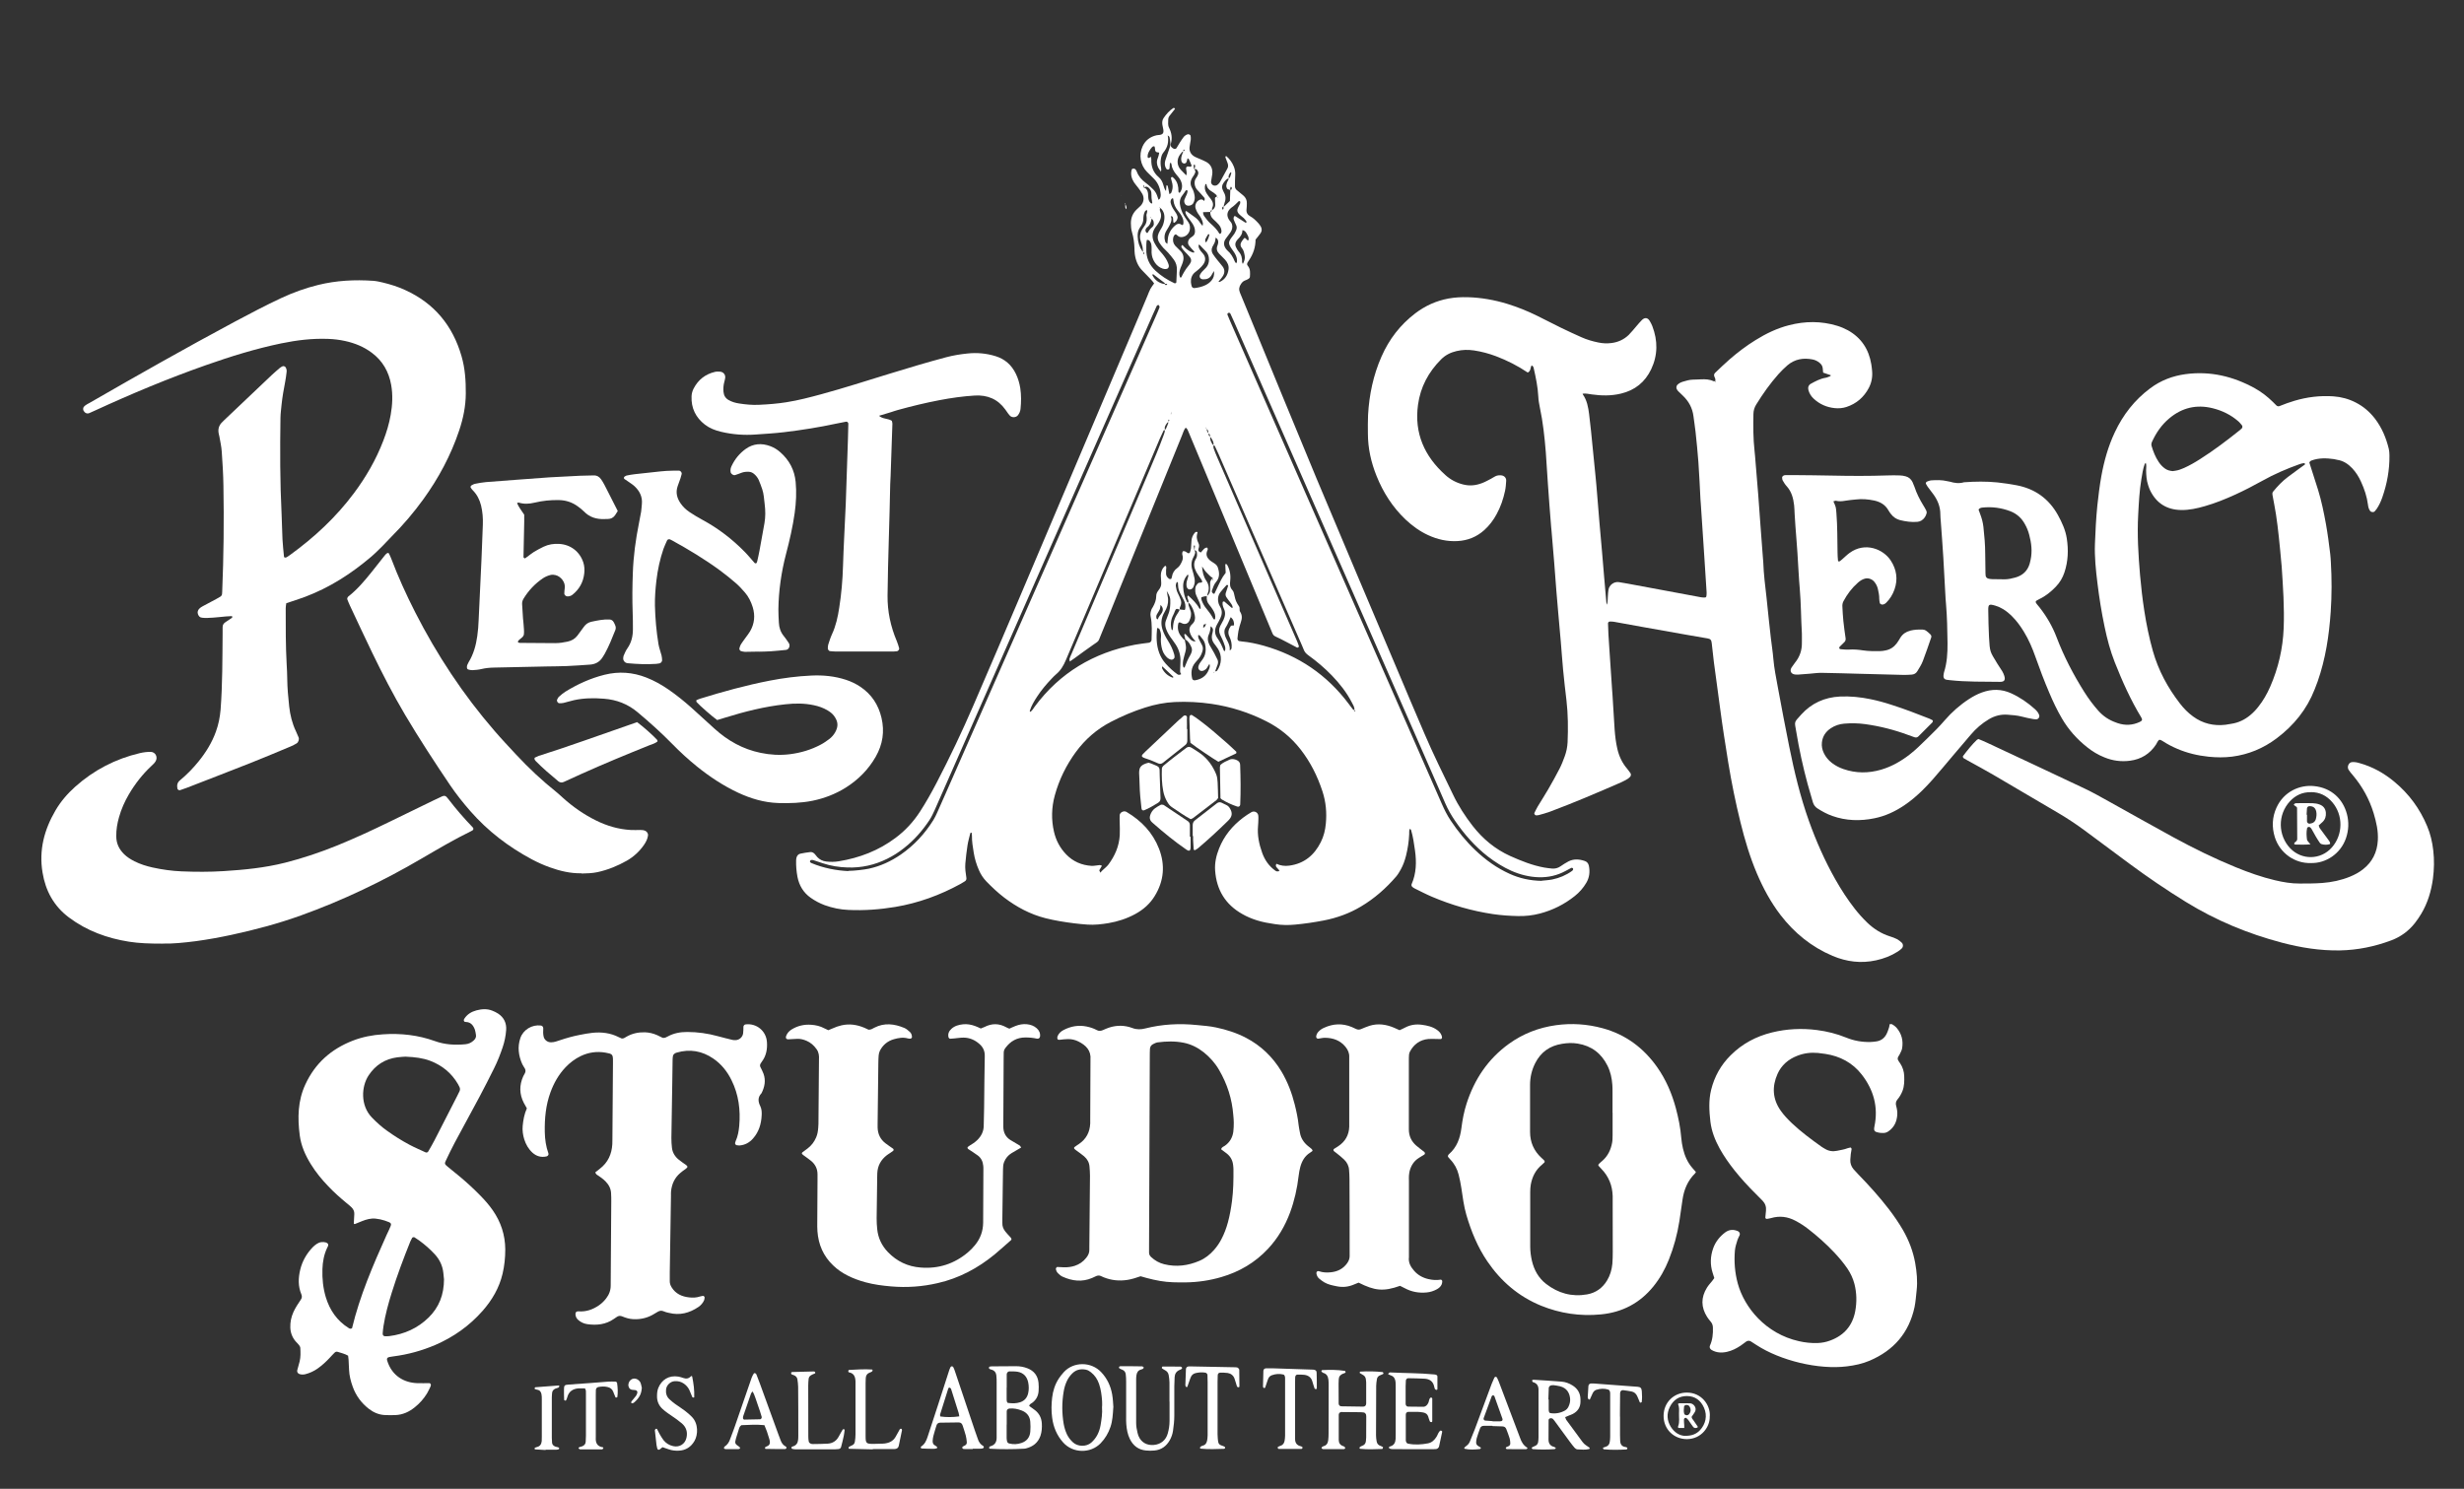 <?xml version="1.0" encoding="UTF-8"?>
<svg id="Layer_1" data-name="Layer 1" xmlns="http://www.w3.org/2000/svg" version="1.1" viewBox="0 0 305.38 184.55">
  <rect x="0" y="0" width="305.38" height="184.55" fill="#333333" stroke="none"/>
  <defs>
    <style>
      .cls-1 {
        fill: #fff;
        stroke-width: 0px;
      }
    </style>
  </defs>
  <g>
    <path class="cls-1" d="M43.13,168.04c-.41-.24-.86-.33-1.28-.47-.14-.05-.28,0-.38.1-.2.19-.38.4-.57.6-.47.51-.98.98-1.55,1.38-.46.32-.96.55-1.5.69-.24.06-.48.06-.72-.01-.21-.06-.35-.28-.29-.48.1-.37.21-.73.3-1.1.13-.55.11-1.1.08-1.66,0-.13-.09-.26-.17-.37-.12-.16-.29-.3-.42-.46-.41-.49-.63-1.06-.65-1.71-.02-.67.11-1.3.39-1.92.25-.54.57-1.03.9-1.51.15-.21.19-.43.08-.68-.42-1-.39-2.02-.14-3.06.26-1.07.79-1.99,1.55-2.78.14-.15.31-.28.48-.4.36-.25.77-.3,1.19-.18.09.03.16.12.23.17.07.21-.05.35-.12.5-.39.83-.55,1.71-.58,2.62-.04,1.19.08,2.36.42,3.49.49,1.61,1.4,2.93,2.85,3.83.12.07.24.12.4.01.96-4,2.59-7.79,4.28-11.55.1-.22.21-.44.31-.66.36-.8.42-.81-.53-1.13-.36-.12-.74-.2-1.11-.24-.6-.07-1.17.09-1.72.31-.29.11-.57.24-.86.35-.08.03-.16-.02-.15-.1.01-.38.03-.76.06-1.13.02-.34-.12-.61-.35-.84-.2-.19-.41-.37-.63-.54-.77-.64-1.53-1.31-2.22-2.04-.82-.85-1.57-1.76-2.19-2.77-.68-1.1-1.2-2.27-1.37-3.56-.28-2.16-.25-4.28.69-6.31,1.21-2.63,3.2-4.39,5.87-5.43,1.21-.47,2.46-.71,3.75-.79,2.2-.15,4.36.09,6.44.84,1.24.45,2.5.51,3.79.39.4-.04.73-.2,1.02-.47.22-.2.34-.44.27-.74-.04-.2-.06-.42-.13-.61-.19-.51-.49-.92-1.11-.94-.07,0-.15-.02-.19-.05-.04-.03-.07-.11-.07-.17,0-.06.03-.13.07-.19.36-.55.87-.86,1.5-1.03.65-.17,1.3-.22,1.94.03.26.1.51.22.74.37.73.48,1.06,1.18,1,2.04-.05.73-.2,1.44-.43,2.13-.3.89-.64,1.76-1.06,2.6-.6,1.21-1.21,2.41-1.85,3.61-1.01,1.9-2.05,3.77-3.06,5.67-.38.7-.71,1.42-1.06,2.14-.2.41-.17.47.2.78.51.42,1.02.83,1.53,1.25.88.74,1.72,1.51,2.52,2.33.56.57,1.09,1.17,1.54,1.82,1.02,1.46,1.55,3.08,1.56,4.87,0,1.01-.1,2.01-.33,2.99-.41,1.76-1.3,3.28-2.48,4.62-1.63,1.85-3.59,3.24-5.85,4.22-1.66.71-3.39,1.19-5.19,1.42-.17.02-.34.05-.51.08-.27.05-.35.19-.28.43.59,1.93,2.12,2.75,3.71,2.81.52.02,1.04,0,1.55,0,.07,0,.18.16.16.23-.02.07-.02.14-.05.2-.14.28-.26.57-.42.83-.4.66-.9,1.23-1.5,1.71-.72.59-1.52.96-2.46.99-.45.01-.9.02-1.35-.01-.71-.05-1.34-.33-1.9-.76-.93-.72-1.6-1.63-2-2.73-.25-.69-.43-1.39-.46-2.12-.02-.42-.04-.83-.06-1.25-.01-.17-.04-.34-.06-.51ZM50.25,130.98c-.17.01-.59.03-1,.08-1.53.2-2.72.96-3.57,2.25-.9,1.37-1.03,3.71.4,5.2.58.6,1.19,1.16,1.87,1.64.9.65,1.84,1.24,2.82,1.76.64.34,1.31.62,1.97.93.14.06.27.01.35-.13.26-.45.52-.9.76-1.36.94-1.82,1.86-3.63,2.79-5.45.11-.22.22-.43.32-.65.07-.16.07-.34-.01-.5-.06-.13-.12-.25-.19-.37-.8-1.37-1.95-2.31-3.43-2.88-.92-.35-1.88-.47-3.09-.52ZM55.02,158.52c0-.1-.04-.4-.07-.71-.09-.89-.45-1.66-1.05-2.32-.59-.64-1.24-1.21-1.94-1.72-.2-.14-.4-.27-.6-.4-.06-.04-.24,0-.28.07-.08.15-.16.3-.23.46-.84,2.09-1.63,4.19-2.3,6.34-.42,1.35-.8,2.72-1.02,4.13-.05.31-.08.62-.1.93-.02.2.12.34.3.34.17,0,.35,0,.52-.02,1.88-.24,3.52-.98,4.88-2.31,1.27-1.26,1.9-2.79,1.9-4.78Z"/>
    <path class="cls-1" d="M212.47,158.44c-.08-.26-.14-.46-.21-.66-.33-1.03-.29-2.05.07-3.06.29-.8.81-1.45,1.49-1.96.49-.36,1.02-.39,1.57-.15.2.09.3.31.21.51-.08.19-.2.37-.26.57-.13.43-.28.86-.32,1.31-.12,1.39-.01,2.76.36,4.12.81,2.93,3.42,6.2,7.58,7.13.75.17,1.5.25,2.27.23.56-.02,1.1-.12,1.62-.32,1.7-.63,2.75-1.85,3.08-3.62.21-1.13.19-2.27-.1-3.4-.18-.68-.47-1.3-.86-1.88-.49-.72-1.05-1.38-1.64-2.01-1-1.06-2.09-2.03-3.24-2.92-.49-.38-1.02-.72-1.57-1.01-.96-.51-1.96-.64-3.02-.33-.16.05-.34.07-.51.1-.1.02-.21-.08-.2-.18.02-.28.05-.55.08-.83.05-.48-.09-.89-.42-1.24-.29-.3-.58-.59-.88-.89-.91-.9-1.78-1.85-2.58-2.85-.69-.87-1.33-1.77-1.87-2.75-.57-1.04-1-2.14-1.14-3.32-.15-1.31-.23-2.62.09-3.93.41-1.66,1.21-3.09,2.42-4.29,1.43-1.43,3.16-2.35,5.12-2.83,1.83-.45,3.69-.54,5.57-.3,1.25.16,2.45.46,3.61.93.98.4,1.99.58,3.04.55.24,0,.48-.04.72-.07.55-.08.97-.38,1.23-.86.15-.27.24-.57.34-.86.04-.13.05-.27.08-.42.12,0,.24-.02.31.02.2.13.41.27.56.45.62.73.83,1.59.67,2.53-.04.26-.2.51-.31.76-.06.12-.16.23-.21.36-.03.09-.04.21,0,.3.07.16.18.29.28.44.31.47.48,1,.5,1.56.02.63.02,1.25-.21,1.85-.15.39-.36.75-.63,1.07-.2.24-.24.5-.16.78.1.37.17.75.14,1.13-.06.84-.38,1.54-1.09,2.03-.21.15-.43.22-.68.21-.17,0-.35,0-.52-.04-.54-.1-.65-.23-.54-.77.5-2.4-.1-4.54-1.58-6.44-1.14-1.46-2.68-2.27-4.5-2.55-.31-.05-.62-.09-.93-.12-.88-.08-1.73.03-2.55.35-1.11.43-1.98,1.17-2.46,2.27-.69,1.56-.61,3.1.4,4.53.4.57.88,1.07,1.38,1.55,1.14,1.08,2.39,2,3.66,2.91.14.1.29.18.44.27.47.29.97.36,1.5.25.44-.1.89-.15,1.31-.32.12-.05.27-.06.4-.09.04.08.11.14.1.19-.02.21-.08.41-.1.61-.03.24-.04.48-.06.72-.02.43.11.82.39,1.16.18.21.37.41.56.61,1.35,1.39,2.66,2.83,3.84,4.37.63.83,1.22,1.68,1.74,2.58.73,1.27,1.25,2.63,1.51,4.07.2,1.13.31,2.27.18,3.42-.08.69-.12,1.38-.26,2.06-.69,3.2-2.59,5.37-5.57,6.64-.89.38-1.84.58-2.81.7-3.52.44-8.25-.71-11.22-2.65-.23-.15-.46-.31-.7-.45-.2-.11-.4-.09-.58.04-.23.16-.44.34-.67.49-.52.35-1.07.63-1.69.77-.66.15-1.31.12-1.91-.23-.19-.11-.3-.33-.21-.53.32-.71.4-1.46.37-2.23,0-.29-.09-.54-.28-.76-.16-.19-.31-.37-.44-.58-.76-1.2-.77-2.41-.02-3.62.18-.29.42-.55.64-.82.08-.11.16-.22.28-.38Z"/>
    <path class="cls-1" d="M210.18,145.29c-.07.12-.08.15-.11.17-.9.89-1.36,1.99-1.54,3.22-.14.89-.25,1.78-.39,2.67-.26,1.65-.69,3.25-1.31,4.8-.48,1.2-1.1,2.31-1.92,3.32-1.68,2.07-3.87,3.21-6.51,3.46-2.56.25-5.05-.12-7.43-1.09-2.77-1.14-4.95-3.01-6.63-5.48-1.2-1.76-2-3.71-2.6-5.75-.32-1.1-.46-2.24-.63-3.37-.08-.55-.2-1.09-.33-1.63-.18-.72-.52-1.35-1.04-1.89-.1-.1-.19-.2-.27-.31-.03-.05-.03-.13,0-.19.02-.06.07-.12.12-.16.97-.85,1.37-1.97,1.53-3.21.13-1.03.32-2.05.64-3.04.97-3.02,2.65-5.54,5.25-7.42,1.75-1.26,3.69-2.01,5.83-2.31,1.95-.27,3.87-.14,5.76.37,2.86.77,5.1,2.44,6.79,4.84,1.09,1.55,1.82,3.26,2.31,5.08.32,1.2.57,2.43.67,3.67.04.45.11.9.21,1.33.21.89.56,1.71,1.17,2.41.14.16.27.31.43.49ZM199.85,137.92h0c0-.87,0-1.73,0-2.6,0-.28,0-.56-.02-.83-.06-.84-.23-1.65-.61-2.4-.76-1.53-1.98-2.45-3.68-2.73-.66-.11-1.31-.08-1.96.03-1.51.24-2.62,1.03-3.31,2.39-.43.85-.64,1.75-.64,2.7,0,1.94,0,3.88,0,5.82,0,1.28.47,2.36,1.42,3.23.13.12.26.23.37.36.03.04.02.15,0,.19-.09.1-.2.19-.3.28-.79.64-1.22,1.49-1.4,2.48-.05.3-.07.62-.07.93,0,2.25.01,4.5,0,6.76,0,.59.08,1.18.21,1.75.27,1.15.82,2.14,1.76,2.87,1.5,1.16,3.19,1.63,5.07,1.3,1.08-.19,1.91-.78,2.48-1.72.38-.63.59-1.33.66-2.06.04-.48.05-.97.05-1.45,0-2.08,0-4.16-.01-6.24,0-.24,0-.49,0-.73-.04-1.3-.49-2.43-1.41-3.37-.12-.12-.24-.25-.35-.38-.03-.04-.02-.15.02-.19.14-.15.3-.28.46-.42.68-.59,1.05-1.37,1.21-2.24.06-.3.05-.62.06-.93,0-.94,0-1.87,0-2.81Z"/>
    <path class="cls-1" d="M162.7,142.64c-.11.08-.21.17-.33.24-.66.41-1.01,1.04-1.21,1.75-.1.36-.16.74-.21,1.12-.18,1.56-.52,3.07-1.06,4.54-.62,1.67-1.51,3.19-2.73,4.5-1.6,1.71-3.55,2.86-5.79,3.51-1.43.42-2.91.64-4.4.66-1.07.01-2.14.01-3.21-.18-.55-.1-1.08-.21-1.62-.36-.27-.08-.53-.15-.78-.22-.54.19-1.07.36-1.62.45-1.02.16-2,.06-2.95-.32-.13-.05-.25-.12-.38-.17-.17-.07-.34-.06-.51,0-.19.08-.37.18-.57.26-1.23.52-2.44.37-3.62-.16-.22-.09-.41-.26-.58-.43-.15-.14-.24-.33-.27-.55,0-.08.1-.23.17-.23.28.01.55.03.83.04.45.01.89-.04,1.33-.18.58-.19,1.05-.51,1.43-.99.25-.31.41-.64.39-1.04,0-.1,0-.21,0-.31.03-2.94.06-5.89.08-8.83,0-.38-.03-.76-.06-1.14-.04-.51-.28-.93-.66-1.26-.29-.25-.6-.46-.91-.69-.11-.08-.23-.16-.32-.26-.03-.03-.02-.16,0-.18.19-.15.4-.28.59-.41.89-.61,1.34-1.46,1.39-2.54,0-.17,0-.35,0-.52.01-2.39.02-4.78.03-7.17,0-.07,0-.14,0-.21.1-1.15-.57-1.8-1.49-2.26-.4-.2-.85-.31-1.31-.3-.34.01-.69.05-1.03.09-.11.01-.22,0-.26-.11-.03-.09-.03-.21,0-.3.14-.38.42-.63.77-.81.89-.46,1.83-.63,2.82-.43.44.09.87.22,1.27.44.27.15.52.12.79,0,.25-.12.51-.22.77-.31.96-.31,1.93-.29,2.86.06.56.21,1.06.19,1.61.05,2.1-.53,4.24-.64,6.39-.42.79.08,1.59.13,2.37.3,1.29.27,2.54.67,3.71,1.28,1.86.97,3.31,2.37,4.39,4.16.77,1.29,1.3,2.68,1.66,4.13.21.84.39,1.68.48,2.55.03.31.11.61.16.92.11.68.47,1.22.99,1.65.16.13.33.25.48.39.05.04.06.12.09.2ZM151.35,142.45c.06-.27.3-.31.46-.43.6-.42.94-1.01,1.04-1.72.05-.38.06-.76.06-1.14,0-.31-.03-.62-.06-.93-.15-2-.75-3.87-1.76-5.6-.49-.85-1.13-1.57-1.9-2.19-.75-.59-1.58-1.01-2.51-1.19-1.06-.21-2.14-.18-3.21-.04-.2.03-.39.13-.57.22-.23.12-.36.32-.38.58-.02.35-.02.69-.02,1.04-.03,7.83-.06,15.66-.09,23.5,0,.24,0,.49,0,.73,0,.23.11.4.26.54.46.43,1,.74,1.62.89,1.5.37,2.96.18,4.36-.42.71-.3,1.31-.78,1.82-1.36.37-.42.68-.88.93-1.37.34-.65.59-1.33.78-2.03.24-.87.39-1.76.51-2.65.17-1.31.19-2.62.18-3.94,0-.17-.02-.35-.04-.52-.06-.58-.32-1.06-.77-1.42-.24-.19-.49-.37-.73-.55Z"/>
    <path class="cls-1" d="M65.3,137.39c-.15-.26-.27-.47-.38-.68-.56-1.09-.57-2.19-.07-3.3.06-.13.13-.24.2-.37.11-.2.1-.4,0-.59-.1-.18-.23-.35-.32-.54-.47-1.05-.61-2.13-.24-3.23.35-1.04,1.45-1.7,2.54-1.56.18.02.31.17.3.36-.02.35-.03.69.05,1.03.1.41.49.7.92.69.39,0,.75-.14,1.11-.26.79-.27,1.59-.49,2.4-.65.54-.11,1.09-.21,1.64-.27,1.12-.11,2.21.02,3.23.54.12.06.25.11.38.17.23.02.4-.11.58-.22.71-.41,1.47-.57,2.29-.55.53.02,1.03.14,1.51.35.25.11.5.24.7.34.27.03.45-.08.63-.18.75-.41,1.55-.55,2.4-.55,1.29,0,2.55.18,3.79.52.6.17,1.21.31,1.81.46.13.03.28.04.41.03.46-.02.86-.38.92-.84.04-.27.03-.55.04-.83,0-.13.14-.27.26-.28,1.36-.17,2.55.81,2.65,2.16.07.89-.08,1.73-.63,2.46-.06.08-.12.17-.17.26-.06.13-.08.27-.01.4.13.28.29.55.39.84.3.84.14,1.64-.25,2.41-.48.5-.44,1.03-.15,1.61.17.35.19.74.17,1.12-.05,1.07-.34,2.05-1.06,2.87-.45.52-1.01.83-1.71.88-.1,0-.21-.02-.31-.03-.14-.02-.25-.18-.21-.3.02-.07.03-.14.06-.2.28-.61.39-1.26.45-1.91.17-1.97-.07-3.87-.96-5.66-.53-1.08-1.26-1.99-2.25-2.67-1.4-.96-2.92-1.22-4.55-.74-.1.03-.2.07-.28.14-.08.06-.15.15-.17.24-.04.17-.04.34-.05.51-.01.94-.02,1.87-.04,2.81-.04,2.29-.08,4.57-.11,6.86,0,.41.02.83.07,1.24.07.61.39,1.11.87,1.49.27.22.56.41.84.61.28.2.28.3-.03.53-.11.08-.23.16-.34.24-.11.08-.22.17-.32.26-.69.59-1.04,1.36-1.13,2.26-.02.17-.01.35-.01.52-.05,3.19-.1,6.38-.15,9.56,0,.35,0,.69,0,1.04-.01.29.09.55.23.78.5.81,1.27,1.15,2.17,1.25.45.05.9.04,1.34-.11.13-.04.27-.06.4-.08.07-.01.19.13.18.21-.02.1-.02.21-.05.3-.15.36-.4.65-.72.87-1.11.75-2.32,1.07-3.65.73-.13-.03-.27-.05-.4-.1-.59-.24-.69-.24-1.34.17-.8.52-1.7.76-2.67.71-.49-.02-.95-.16-1.4-.35-.25-.1-.47-.07-.68.09-.11.08-.23.15-.34.23-1,.7-2.12.81-3.28.65-.42-.06-.8-.23-1.12-.51-.19-.16-.31-.36-.35-.62-.05-.3.08-.48.37-.46.94.07,1.77-.22,2.54-.75.34-.24.64-.53.89-.86.37-.48.57-1.01.56-1.63,0-1.52.02-3.05.03-4.57.02-1.94.03-3.88.04-5.82,0-.31,0-.62-.02-.94-.01-.62-.28-1.13-.71-1.56-.32-.32-.69-.57-1.07-.82-.08-.05-.12-.16-.19-.27.2-.16.39-.31.58-.46,1-.77,1.47-1.81,1.54-3.05,0-.17,0-.35.01-.52.02-3.15.05-6.31.07-9.46,0-.1,0-.21,0-.31.01-.85-.08-.9-.94-1.05-1.05-.18-2.07-.04-3.04.42-.73.35-1.36.83-1.91,1.41-.85.9-1.44,1.95-1.86,3.1-.58,1.59-.73,3.23-.7,4.91.02.91.14,1.79.45,2.65.06.17-.07.34-.25.38-.66.14-1.23-.02-1.73-.47-.5-.46-.82-1.03-1.02-1.67-.16-.53-.24-1.08-.19-1.64.07-.73.19-1.44.52-2.19Z"/>
    <path class="cls-1" d="M126.55,142.25c-.41.24-.8.46-1.18.69-.43.26-.73.63-.92,1.09-.12.3-.14.61-.14.92-.01.69-.02,1.39-.03,2.08-.02,1.32-.04,2.63-.05,3.95,0,.21,0,.42,0,.62-.02.4.12.75.37,1.06.17.22.37.42.55.62.09.1.2.19.21.34-.01.03-.02.07-.04.09-.68.59-1.34,1.2-2.03,1.77-2.09,1.72-4.43,2.97-7.07,3.57-1.9.44-3.83.58-5.78.41-1.07-.09-2.13-.23-3.17-.51-.77-.21-1.52-.48-2.23-.84-.65-.33-1.25-.74-1.78-1.25-1.21-1.15-1.83-2.58-1.95-4.24-.03-.38-.02-.76-.02-1.14,0-1.7.02-3.4.03-5.09,0-.28,0-.55,0-.83,0-.67-.27-1.21-.77-1.64-.26-.22-.55-.41-.83-.62-.11-.08-.23-.16-.32-.26-.03-.03-.01-.15.02-.18.21-.17.44-.33.66-.49.48-.36.83-.82,1.07-1.38.17-.39.23-.8.26-1.21.03-.31.03-.62.03-.94.02-2.43.04-4.85.06-7.28,0-.07,0-.14,0-.21.03-.46-.01-.9-.29-1.29-.33-.46-.73-.83-1.26-1.05-.36-.15-.72-.25-1.11-.24-.38.01-.76.04-1.14.06-.25.01-.36-.17-.27-.41.13-.34.35-.6.65-.79.76-.48,1.59-.67,2.48-.6.55.04,1.09.16,1.59.43.15.08.31.15.51.24.17-.07.36-.14.55-.23.35-.16.7-.28,1.08-.37.99-.23,1.93-.08,2.84.3.19.08.38.17.52.24.31.01.5-.14.72-.25,1.24-.64,2.48-.48,3.71.03.25.1.46.3.67.48.19.16.27.4.28.65,0,.08-.12.21-.2.2-.1,0-.21,0-.31-.03-.59-.17-1.18-.06-1.74.1-.77.22-1.35.7-1.72,1.41-.09.18-.14.39-.16.59-.03.31-.03.62-.04.93-.03,2.53-.06,5.06-.09,7.59,0,.14,0,.28,0,.42.02.81.34,1.48.99,1.97.3.23.62.44.93.66.08.06.08.21,0,.27-.11.08-.23.16-.34.24-.14.1-.29.18-.43.29-.73.56-1.14,1.29-1.19,2.21-.02.38-.01.76-.02,1.14-.02,1.49-.05,2.98-.06,4.47,0,.45.02.9.07,1.35.11,1.11.57,2.06,1.34,2.86,1.11,1.14,2.45,1.78,4.04,1.9,2.22.18,4.18-.46,5.87-1.89.32-.27.61-.57.87-.89.66-.8,1-1.73,1.01-2.78.02-2.22.02-4.44.03-6.65,0-.14,0-.28-.02-.42-.05-.51-.25-.94-.66-1.25-.39-.29-.8-.54-1.2-.81-.09-.06-.12-.21-.05-.26.08-.06.16-.13.25-.18.14-.1.3-.18.44-.28.17-.12.34-.25.48-.39.49-.48.79-1.05.8-1.75.02-.76.04-1.52.05-2.29.03-2.11.03-4.23.08-6.34.02-.65-.2-1.13-.67-1.54-.57-.5-1.22-.78-1.98-.78-.38,0-.76.07-1.14.1-.17.02-.34.03-.51.04-.07,0-.19-.12-.2-.21-.09-.42.07-.75.37-1.02.4-.37.9-.5,1.42-.56.53-.06,1.04.04,1.53.22.23.08.44.19.69.3.15-.06.31-.12.46-.19.9-.46,1.79-.46,2.68.03.12.07.25.12.4.18.24-.11.49-.23.75-.33.46-.18.93-.27,1.42-.22.46.05.88.19,1.23.51.3.27.45.61.4,1.02-.02.17-.19.3-.38.26-.48-.11-.96-.15-1.44-.15-1.05,0-1.86.47-2.47,1.3-.13.17-.21.36-.21.58,0,.28-.01.55-.01.83-.01,2.6-.03,5.2-.04,7.8,0,.21,0,.42,0,.62.02.67.3,1.21.86,1.57.38.24.78.46,1.16.69.08.05.11.15.19.25Z"/>
    <path class="cls-1" d="M173.54,159.38c-2.09.75-3.18.61-5.16-.39-.16.06-.35.14-.54.22-.69.3-1.38.39-2.13.24-.55-.11-1.09-.21-1.57-.49-.24-.14-.46-.31-.67-.49-.16-.14-.25-.33-.3-.53-.07-.25.08-.44.31-.36.47.16.95.18,1.44.13.83-.08,1.53-.42,2.03-1.11.19-.26.31-.54.32-.86,0-.24,0-.49,0-.73,0-2.95,0-5.89-.02-8.84,0-.38-.02-.76-.05-1.14-.03-.51-.25-.94-.61-1.29-.27-.26-.57-.5-.87-.74-.13-.11-.27-.21-.41-.32-.07-.06-.06-.22.03-.27.17-.11.35-.22.52-.33.87-.58,1.33-1.39,1.36-2.43,0-.21,0-.42,0-.62,0-2.5,0-4.99,0-7.49,0-.17,0-.35,0-.52.02-.48-.16-.87-.45-1.24-.66-.82-1.55-1.13-2.56-1.14-.27,0-.55.07-.82.11-.18.03-.31-.15-.26-.34.05-.21.14-.39.29-.54.19-.2.42-.36.68-.47,1.13-.52,2.27-.57,3.42-.1.19.08.38.17.57.26.2.09.4.09.6,0,.35-.14.7-.3,1.06-.41,1.04-.32,2.05-.17,3.04.25.22.09.44.2.67.3.26-.12.51-.23.75-.36.64-.32,1.32-.41,2.02-.31.66.09,1.3.23,1.85.62.26.18.48.4.59.71.02.06.03.13.05.2.02.09-.07.24-.14.24-.17,0-.34-.01-.51-.01-.35,0-.69-.03-1.04,0-1.05.1-1.8.65-2.29,1.57-.06.12-.1.26-.11.39-.02.24-.02.48-.02.73,0,2.63,0,5.27,0,7.9,0,.21,0,.42,0,.62,0,.81.31,1.48.92,2.01.31.27.65.51.98.77.12.1.13.27.01.34-.21.13-.41.26-.62.38-.63.38-1,.94-1.19,1.64-.05.2-.07.41-.09.61-.02.21,0,.42,0,.62,0,3.08,0,6.17,0,9.25,0,.07,0,.14,0,.21-.09.68.22,1.21.64,1.69.47.54,1.07.87,1.76,1.03.51.12,1.02.16,1.54.07.08-.01.2.11.19.21-.01.13-.02.28-.08.4-.12.26-.33.44-.58.58-.4.22-.82.36-1.28.4-.96.09-1.86-.07-2.71-.53-.21-.11-.43-.22-.62-.31Z"/>
    <path class="cls-1" d="M127.55,174.28c.25.18.51.35.75.54.51.41.78.96.82,1.62.03.52,0,1.03-.17,1.54-.31.87-.93,1.34-1.79,1.56-.1.03-.2.04-.31.04-1.38.07-2.76.08-4.14,0-.09,0-.13-.05-.11-.14,0-.03,0-.06.02-.09.02-.03.05-.05.08-.06.6-.15.84-.54.82-1.14-.01-.28,0-.55,0-.83,0-1.97,0-3.94,0-5.92,0-.31,0-.62-.04-.93-.04-.33-.22-.58-.55-.68-.1-.03-.21-.05-.29-.1-.1-.06-.08-.17-.03-.28.1-.01.2-.04.3-.04,1,0,2.01-.01,3.01-.02.49,0,.96.08,1.42.26.82.32,1.28.92,1.37,1.79.04.34.03.69.01,1.04-.04.58-.29,1.06-.75,1.42-.15.12-.37.17-.41.41ZM124.78,176.58s-.01,0-.02,0c0,.55,0,1.1,0,1.66,0,.14.02.27.05.41.03.15.13.25.27.28.51.13,1.03.11,1.53-.07.65-.22,1.02-.7,1.08-1.38.03-.41.04-.83,0-1.24-.05-.68-.43-1.16-1.07-1.4-.48-.19-.99-.29-1.52-.24-.18.02-.32.14-.33.33,0,.55,0,1.1,0,1.66ZM124.78,172.01s-.01,0-.02,0c0,.48,0,.97,0,1.45,0,.1.01.21.04.3.02.06.08.14.13.14.52.07,1.03.08,1.53-.09.54-.19.85-.58.97-1.12.1-.44.09-.9,0-1.34-.15-.71-.58-1.18-1.3-1.31-.34-.06-.69-.04-1.03-.05-.16,0-.32.17-.33.35,0,.55,0,1.1,0,1.65Z"/>
    <path class="cls-1" d="M171.41,179.39c-.02.06-.02.13-.05.18-.01.02-.06.04-.09.04-.9.04-1.79.07-2.69-.02-.03,0-.09-.04-.08-.05,0-.06,0-.15.05-.18.08-.06.18-.11.27-.14.29-.1.45-.3.47-.62,0-.14.03-.28.03-.41,0-.87,0-1.73.01-2.6,0-.07-.01-.14-.02-.21,0-.1-.17-.28-.26-.29-.17-.02-.34-.04-.52-.04-.76-.01-1.52-.02-2.28-.02-.18,0-.33.15-.33.33,0,1.04,0,2.08,0,3.12,0,.39.18.66.56.78.06.02.14.05.18.1.04.04.05.11.06.17,0,.02-.04.04-.07.06-.03.02-.06.04-.09.04-.87,0-1.73,0-2.59,0-.05,0-.11-.06-.16-.1-.06-.05,0-.16.14-.23.03-.02.06-.04.09-.04.4-.1.54-.41.58-.77.03-.27.04-.55.04-.83,0-1.97,0-3.95.01-5.92,0-.24,0-.49-.03-.73-.05-.41-.22-.72-.66-.84-.08-.02-.14-.12-.21-.19-.01-.01,0-.07.03-.1.02-.02.05-.05.08-.05.93-.04,1.86-.05,2.79.1.05,0,.08.09.11.15,0,.01-.03.06-.06.08-.02.02-.05.04-.08.05-.06.03-.13.04-.2.07-.32.12-.51.35-.52.7,0,.17-.02.35-.02.52,0,.83,0,1.66.01,2.49,0,.17.15.33.33.33.9.02,1.8.03,2.7.04.24,0,.37-.14.38-.39,0-.87,0-1.73,0-2.6,0-.14-.03-.28-.04-.41-.03-.26-.17-.44-.41-.56-.12-.06-.24-.14-.35-.21-.01,0,0-.07.01-.1,0-.03.03-.07.05-.07.93-.06,1.86-.04,2.79.06.02,0,.04.05.06.08.05.07.04.13-.04.17-.12.06-.25.1-.38.16-.2.09-.33.25-.36.47-.04.27-.09.55-.09.82-.01,2.04-.02,4.09-.02,6.13,0,.24.03.48.07.72.04.3.2.51.5.6.1.03.18.09.28.14Z"/>
    <path class="cls-1" d="M137.98,174.45c-.06.93-.1,1.69-.35,2.42-.26.77-.65,1.44-1.22,2.03-1.24,1.28-3.42,1.27-4.64-.09-.79-.88-1.22-1.92-1.37-3.08-.11-.83-.1-1.66,0-2.49.1-.84.35-1.63.81-2.34.19-.29.4-.56.64-.82,1.2-1.31,3.39-1.32,4.64.02.74.79,1.17,1.72,1.35,2.76.1.58.12,1.17.15,1.59ZM136.59,174.36c0-.13.02-.41,0-.68-.05-.72-.14-1.45-.38-2.14-.2-.57-.51-1.05-.99-1.43-.19-.15-.39-.28-.64-.33-.66-.13-1.23,0-1.71.49-.27.27-.49.58-.65.93-.19.41-.32.84-.39,1.28-.23,1.34-.23,2.68,0,4.03.08.44.21.87.4,1.28.18.38.43.7.74.99.6.57,1.69.57,2.28.04.31-.28.57-.6.76-.97.19-.37.32-.77.39-1.18.12-.72.24-1.43.18-2.31Z"/>
    <path class="cls-1" d="M193.99,175.68c.05.13.07.23.12.31.68.92,1.36,1.83,2.03,2.76.23.32.57.49.87.71.02.01.02.06,0,.08,0,.03-.03.08-.06.08-.48.12-.96.06-1.44.04-.12,0-.27-.1-.35-.19-.21-.23-.39-.48-.58-.73-.6-.81-1.19-1.62-1.78-2.43-.1-.14-.2-.28-.32-.41-.1-.1-.24-.12-.38-.08-.12.03-.17.13-.17.23-.01.8-.01,1.59-.01,2.39,0,.47.2.79.68.91.06.02.12.06.18.09.02.01.04.05.03.07,0,.03-.03.06-.06.08-.03.02-.06.04-.09.04-.9.06-1.79.07-2.69,0-.05,0-.1-.08-.14-.14,0,0,.03-.06.05-.08.06-.04.12-.06.18-.09.09-.04.19-.08.28-.13.15-.09.26-.24.29-.41.03-.2.05-.41.05-.62,0-1.87,0-3.74,0-5.61,0-.07,0-.14,0-.21.02-.51-.16-.87-.69-1.02-.05-.01-.07-.1-.1-.16-.04-.07.06-.14.22-.13,1.14.07,2.28.14,3.42.23.49.04.95.21,1.36.47.63.39.98.96.99,1.72,0,.1,0,.21,0,.31-.01.69-.34,1.18-.94,1.5-.15.08-.32.14-.48.2-.16.07-.31.13-.48.2ZM191.92,173.48s.01,0,.02,0c0,.42,0,.83,0,1.25,0,.1.02.21.05.3.02.06.08.12.14.13.63.11,1.24,0,1.8-.3.22-.12.38-.3.48-.53.15-.32.22-.65.18-1.01-.08-.7-.43-1.27-1.24-1.48-.27-.07-.54-.1-.82-.14-.1-.01-.2.02-.31.03-.11.02-.26.18-.27.29-.02.48-.03.97-.05,1.45Z"/>
    <path class="cls-1" d="M172.12,179.39c.06-.04.11-.09.18-.1.48-.13.64-.48.67-.93.01-.21.01-.42.01-.62,0-1.9,0-3.81,0-5.71,0-.24,0-.49-.02-.73-.04-.36-.18-.67-.56-.8-.13-.04-.24-.11-.37-.17.06-.07.09-.13.14-.17.02-.02.06-.04.09-.04,1.83.1,3.67.07,5.5.25.07,0,.13.03.2.04.12.03.19.12.19.22.01.52,0,1.03,0,1.55,0,.08-.07.12-.15.1-.06-.02-.13-.05-.16-.1-.05-.09-.06-.2-.09-.3-.13-.64-.56-.94-1.17-.98-.69-.05-1.38-.04-2.07-.06-.12,0-.26.14-.27.27-.01.24-.03.48-.03.72,0,.73,0,1.45,0,2.18,0,.2.13.35.3.35.62.01,1.24.02,1.87.02.31,0,.49-.19.63-.46.11-.21.08-.48.27-.66.02-.02.06-.02.09-.02.03,0,.07.01.1.03.02.02.04.06.04.09,0,.93,0,1.87,0,2.8,0,.08-.06.13-.14.12-.06,0-.14-.04-.16-.09-.08-.19-.14-.39-.2-.59-.09-.3-.31-.45-.6-.51-.24-.05-.48-.07-.72-.08-.38-.01-.76,0-1.14,0-.19,0-.32.14-.32.33,0,1.07,0,2.15,0,3.22,0,.03.01.07.02.1.02.13.13.27.26.29.83.17,1.66.12,2.48-.04.46-.09.79-.4,1.04-.8.17-.26.22-.59.49-.78.02-.01.07,0,.1.01.03.01.06.03.08.05.02.03.05.06.04.09-.13.61-.26,1.22-.39,1.82-.04.16-.21.31-.37.32-.14.01-.28.02-.41.02-1.66,0-3.32,0-4.98-.01-.13,0-.27-.03-.4-.08-.03-.01-.04-.11-.05-.17Z"/>
    <path class="cls-1" d="M144.94,173.75c0-.8,0-1.59,0-2.39,0-.31-.05-.62-.1-.92-.05-.29-.23-.49-.5-.62-.12-.06-.23-.14-.34-.22-.01,0,0-.06,0-.09,0-.03.02-.07.04-.09.02-.02.06-.03.1-.03.73,0,1.45,0,2.18.01.05,0,.11.06.16.1.07.05.02.17-.11.24-.06.03-.13.05-.19.08-.39.17-.58.48-.6.89-.02.38-.03.76-.04,1.14,0,1.21-.01,2.42,0,3.64,0,.63-.07,1.24-.16,1.86-.06.42-.2.81-.4,1.17-.42.74-1.04,1.2-1.9,1.28-.34.03-.69.04-1.03,0-.95-.08-1.61-.59-2.02-1.43-.28-.57-.39-1.18-.44-1.81-.03-.31-.02-.62-.02-.93,0-1.45,0-2.91,0-4.36,0-.31-.01-.62-.05-.93-.03-.25-.17-.45-.42-.55-.13-.05-.25-.1-.37-.18-.04-.02-.04-.11-.04-.17,0-.02.04-.04.07-.06.03-.02.06-.03.1-.03.9,0,1.8,0,2.7.02.05,0,.11.06.16.09.07.04,0,.19-.12.24-.06.03-.13.05-.2.07-.35.09-.5.36-.55.68-.03.17-.04.34-.04.52,0,1.8,0,3.6,0,5.4,0,.42.07.83.17,1.23.04.13.07.27.12.39.34.84,1.09,1.2,1.91,1.12.87-.08,1.49-.6,1.72-1.43.14-.5.22-1.01.22-1.54,0-.8,0-1.59,0-2.39h0Z"/>
    <path class="cls-1" d="M120.56,179.62c-.31,0-.62,0-.93,0-.13,0-.31.01-.36-.12-.06-.16.11-.22.23-.28.03-.02.06-.03.09-.05.18-.08.25-.25.23-.42-.02-.27-.06-.55-.13-.82-.11-.4-.24-.79-.37-1.19-.1-.3-.24-.42-.52-.42-.76,0-1.52.01-2.28.03-.23,0-.39.12-.46.35-.13.43-.27.86-.38,1.29-.05.2-.08.41-.09.61-.01.25.06.48.32.59.09.04.16.12.23.18.02.02.01.07,0,.1,0,.03-.03.06-.06.06-.13.03-.27.07-.4.06-.48,0-.96-.02-1.45-.04-.03,0-.08-.03-.09-.05-.01-.06-.03-.17,0-.18.48-.29.68-.77.84-1.27.42-1.28.84-2.56,1.26-3.85.46-1.42.91-2.83,1.37-4.25.05-.16.11-.33.19-.48.02-.05.1-.1.16-.11.05,0,.14.03.17.08.08.15.15.31.2.47.83,2.46,1.65,4.92,2.48,7.38.12.36.26.72.38,1.08.12.38.32.68.68.88.04.02.08.12.06.16-.01.05-.08.11-.13.13-.13.03-.27.04-.41.04-.28,0-.55,0-.83,0h0ZM116.53,175.58c.77.11,1.54.1,2.36-.01-.03-.17-.04-.3-.08-.43-.31-.98-.62-1.97-.93-2.95-.01-.03-.02-.07-.05-.09-.05-.04-.11-.1-.16-.1-.05,0-.13.05-.14.1-.35,1.08-.69,2.16-1.02,3.24-.02.06.01.13.03.24Z"/>
    <path class="cls-1" d="M150.9,174.46c0,.9,0,1.8,0,2.7,0,.21-.01.42,0,.62.02.34.02.7.1,1.03.1.4.56.35.82.56.02.01.01.06.01.1,0,.03-.01.06-.03.08-.02.02-.06.04-.09.04-.97.04-1.93.07-2.9-.02-.03,0-.08-.04-.08-.05,0-.06,0-.15.05-.18.08-.06.18-.12.27-.14.36-.08.5-.34.56-.66.04-.2.05-.41.06-.62.01-.24,0-.48,0-.73,0-1.94,0-3.88,0-5.82,0-.31-.01-.62-.02-.93,0-.13-.14-.27-.26-.29-.42-.07-.83-.04-1.23.06-.24.06-.44.21-.55.44-.09.19-.15.38-.22.58-.08.23-.15.46-.24.68,0,.02-.05.03-.08.02-.03,0-.08-.01-.09-.04-.03-.06-.08-.13-.07-.19.02-.66.04-1.31.07-1.97,0-.23.16-.36.41-.36,1.9.03,3.81.07,5.71.11.07,0,.14.02.21.02.1.01.27.18.28.28.01.69.02,1.38.02,2.07,0,.07-.06.12-.14.11-.06-.01-.15-.05-.16-.09-.11-.33-.19-.66-.31-.99-.14-.39-.44-.62-.84-.69-.31-.05-.62-.04-.93-.04-.19,0-.31.13-.31.33-.01.28-.02.55-.02.83,0,1.04,0,2.08,0,3.12h0Z"/>
    <path class="cls-1" d="M163.22,172.15c-.14.04-.26.06-.3-.05-.11-.29-.18-.59-.28-.89-.15-.49-.51-.73-.99-.79-.27-.03-.55-.03-.83-.03-.18,0-.29.13-.3.34,0,.17-.01.35-.01.52,0,2.18,0,4.36,0,6.54,0,.17.01.35,0,.52-.02.52.2.86.73.97.06.01.13.06.18.1.02.01.01.06,0,.1,0,.03-.01.06-.03.08-.02.02-.06.04-.09.04-.93,0-1.86,0-2.8,0-.09,0-.12-.05-.14-.12-.02-.08,0-.13.08-.16.1-.04.19-.09.28-.12.31-.09.43-.33.49-.61.04-.2.05-.41.06-.62,0-2.35,0-4.71,0-7.06,0-.1,0-.21-.03-.31-.03-.09-.07-.19-.19-.22-.48-.12-.96-.08-1.43.09-.24.08-.4.28-.48.52-.12.32-.22.65-.33.98-.03.08-.09.1-.17.07-.03,0-.05-.04-.07-.06-.02-.03-.04-.06-.04-.09.01-.66.03-1.31.05-1.97,0-.18.15-.31.34-.31.28,0,.55-.01.83,0,1.63.05,3.25.11,4.87.16.03,0,.07,0,.1,0,.27.03.46.07.46.43,0,.31.02.62.02.93,0,.34,0,.69,0,1.02Z"/>
    <path class="cls-1" d="M86.08,173.2c-.12.05-.24.06-.29-.05-.13-.28-.22-.58-.36-.86-.15-.32-.38-.57-.67-.78-.36-.25-.75-.34-1.18-.3-.52.05-.97.5-1.03,1.01-.05.47.06.9.42,1.23.23.21.47.41.72.59.39.28.81.54,1.19.83.3.23.6.48.86.75.85.86.77,2.25.33,3-.43.74-1.07,1.16-1.94,1.2-.42.02-.83-.02-1.23-.16-.26-.1-.52-.18-.79-.27-.13.1-.23.19-.34.27-.13.1-.27.04-.31-.11-.03-.13-.07-.27-.09-.41-.08-.62-.15-1.24-.21-1.86,0-.05.06-.11.11-.15.07-.05.13-.03.18.04.1.18.18.37.28.55.16.27.31.54.5.79.31.4.72.64,1.21.75.77.17,1.47-.26,1.64-1.04.16-.7-.02-1.3-.57-1.78-.21-.18-.43-.35-.65-.51-.37-.26-.74-.51-1.11-.77-.22-.16-.45-.33-.65-.52-.45-.42-.68-.95-.67-1.58,0-.35.03-.69.16-1.02.41-.99,1.28-1.6,2.5-1.4.2.03.4.11.6.17.36.13.67.08.94-.21.06-.06.15-.03.16.04.17.85.29,1.7.25,2.56Z"/>
    <path class="cls-1" d="M94.75,176.66c-.99-.1-1.95-.04-2.86,0-.21.14-.26.31-.31.47-.13.39-.25.79-.37,1.19-.16.59-.13.66.4,1.01.05.03.08.09.11.14.01.02,0,.08-.02.09-.06.03-.13.07-.19.07-.52,0-1.04,0-1.56,0-.13,0-.25-.1-.23-.16.03-.06.04-.13.09-.16.34-.22.54-.53.67-.9.19-.52.4-1.03.58-1.56.7-2.03,1.4-4.06,2.1-6.08.07-.19.17-.37.28-.54.02-.03.13-.03.18,0,.06.03.1.09.13.15.14.35.28.71.41,1.07.76,2.08,1.52,4.16,2.27,6.24.11.29.21.59.33.88.12.3.28.55.58.71.08.05.18.12.12.24-.03.05-.11.1-.16.1-.79,0-1.59,0-2.38-.02-.09,0-.12-.06-.1-.14,0-.03.01-.07.03-.08.17-.11.41-.14.51-.34.13-.27.02-.54-.06-.81-.15-.53-.33-1.05-.56-1.57ZM93.29,172.48c-.08.09-.17.15-.2.23-.33.95-.66,1.89-.98,2.84-.02.06-.02.14-.03.2-.01.09.08.23.16.22.66-.01,1.31-.02,1.97-.04.12,0,.23-.18.19-.31-.14-.46-.28-.93-.45-1.38-.22-.58-.36-1.19-.67-1.77Z"/>
    <path class="cls-1" d="M184.95,176.74c-.35,0-.69,0-1.04,0-.23,0-.4.09-.48.32-.14.39-.28.78-.4,1.18-.05.16-.07.34-.08.51-.02.23.08.4.28.51.09.05.18.1.27.16.02.01.05.06.04.07-.04.05-.09.13-.14.13-.62.06-1.24.11-1.85-.03-.03,0-.06-.04-.07-.07-.01-.02,0-.07.01-.08.07-.07.15-.14.23-.2.2-.14.36-.32.45-.55.21-.51.42-1.02.62-1.54.7-1.88,1.39-3.76,2.09-5.63.1-.26.21-.51.33-.76.02-.05.11-.1.17-.1.06,0,.13.06.16.12.12.25.23.5.32.76.77,2.03,1.54,4.07,2.31,6.11.07.19.15.38.22.58.17.5.42.94.89,1.22.02.01.03.06.02.08-.01.03-.04.05-.07.07-.03.02-.06.04-.09.04-.79,0-1.58,0-2.38-.01-.05,0-.12-.07-.14-.12-.01-.03.04-.11.09-.14.09-.05.2-.07.28-.12.12-.07.2-.2.19-.34-.01-.21-.02-.42-.08-.61-.12-.4-.27-.78-.42-1.17-.08-.22-.26-.31-.48-.32-.41-.01-.83-.03-1.24-.04,0,0,0-.02,0-.02ZM185,176.18c.17,0,.24,0,.31,0,.07,0,.14,0,.21,0,.14,0,.28,0,.41,0,.23,0,.34-.12.28-.31-.33-.94-.67-1.89-1.01-2.83-.02-.04-.11-.08-.17-.08-.05,0-.13.06-.15.11-.34.91-.67,1.81-1,2.72-.05.13.05.29.19.3.34.03.69.05.93.07Z"/>
    <path class="cls-1" d="M108.18,179.66c-.97-.02-1.93-.04-2.9-.07-.09,0-.13-.06-.1-.15,0-.03.01-.07.03-.08.12-.07.24-.14.37-.19.22-.08.34-.26.37-.46.05-.3.08-.62.08-.93,0-1.31,0-2.63,0-3.94,0-.66,0-1.31,0-1.97,0-.21,0-.42,0-.62-.02-.56-.17-1.03-.82-1.14-.03,0-.05-.05-.07-.08-.01-.03-.01-.06,0-.09,0-.03.01-.07.03-.1.02-.02.06-.03.1-.03.93-.05,1.86-.11,2.79-.05.03,0,.09.03.08.05,0,.06,0,.15-.04.18-.11.08-.24.13-.37.18-.29.12-.41.36-.43.65-.01.21-.02.41-.02.62,0,2.18,0,4.36,0,6.54,0,.94.06,1,.99,1,.38,0,.76-.01,1.14-.03.17,0,.35-.03.51-.07.5-.11.88-.39,1.12-.85.16-.3.33-.61.5-.9.02-.03.12-.02.18-.02.02,0,.04.05.05.08.01.03.03.07.02.1-.13.64-.26,1.29-.4,1.93-.06.26-.23.39-.53.4-.45,0-.9,0-1.35,0-.45,0-.9,0-1.35,0,0,0,0,.02,0,.02Z"/>
    <path class="cls-1" d="M98.09,179.39c.06-.04.11-.09.18-.1.42-.12.61-.42.65-.84.02-.21.02-.42.02-.62,0-1.97,0-3.95-.02-5.92,0-.31-.05-.62-.09-.93-.04-.26-.21-.43-.45-.52-.1-.04-.2-.06-.28-.11-.04-.02-.04-.11-.05-.17,0-.03.02-.07.05-.08.03-.02.06-.03.1-.03.9-.03,1.8-.05,2.7-.07.05,0,.11.06.13.11.04.07,0,.13-.08.16-.13.05-.26.1-.38.17-.2.1-.33.26-.35.48-.03.28-.05.55-.05.83,0,2.11,0,4.23.01,6.34,0,.21.02.42.06.62.02.09.11.17.19.22.09.05.2.07.3.07.62-.01,1.25-.01,1.87-.05.59-.04,1.05-.33,1.34-.86.17-.3.33-.61.51-.9.02-.03.12-.03.18-.02.02,0,.05.05.05.08-.03.24-.05.48-.1.71-.1.47-.21.94-.34,1.41-.04.14-.15.23-.3.25-.14.02-.28.03-.41.03-1.66,0-3.32,0-4.99,0-.13,0-.27-.03-.4-.07-.03-.01-.04-.11-.05-.17Z"/>
    <path class="cls-1" d="M72.47,172.1c-.27,0-.54-.02-.81,0-.68.07-1.17.39-1.35,1.09-.03.13-.09.25-.15.38-.01.03-.06.06-.08.05-.06-.02-.16-.05-.16-.08-.02-.45-.03-.9-.02-1.35,0-.45.08-.53.55-.56.93-.07,1.86-.14,2.8-.2.73-.05,1.45-.12,2.17-.17.28-.02.55,0,.83,0,.12,0,.22.09.23.17.08.58.12,1.17.03,1.75,0,.02-.05.03-.08.04-.08.04-.14.02-.17-.06-.09-.22-.18-.44-.27-.67-.13-.32-.38-.49-.7-.56-.38-.09-.76-.07-1.13,0-.17.03-.3.18-.31.36,0,.21-.01.42-.01.62,0,1.66,0,3.33,0,4.99,0,.1,0,.21,0,.31-.04.64.17,1.08.86,1.19.09.01.1.09.05.15-.02.03-.04.06-.06.08-.03.02-.07.03-.1.03-.9,0-1.8,0-2.7,0-.05,0-.11-.07-.16-.11-.07-.06-.02-.13.15-.19.1-.03.2-.05.3-.09.24-.1.39-.28.41-.55.02-.24.03-.48.03-.73,0-1.73,0-3.46,0-5.2,0-.24.04-.49-.14-.71Z"/>
    <path class="cls-1" d="M200.78,175.6c0,.76,0,1.52,0,2.28,0,.24.01.48.02.73.02.44.22.71.68.76.06,0,.13.05.18.08.02.01.03.05.03.08,0,.03-.01.07-.04.1-.02.02-.06.04-.09.04-.93.05-1.86.07-2.79-.02-.04,0-.08-.1-.11-.15,0-.01.04-.06.07-.07.09-.04.19-.07.29-.1.3-.09.45-.31.49-.61.03-.2.05-.41.05-.62,0-1.77,0-3.53,0-5.3,0-.1,0-.21-.03-.31-.03-.09-.1-.2-.17-.23-.51-.17-1.02-.15-1.53.02-.21.07-.34.23-.44.42-.12.24-.22.5-.34.75,0,.02-.06.04-.08.04-.05-.03-.12-.07-.15-.12-.03-.06-.04-.13-.04-.2.02-.45.05-.9.08-1.35.01-.19.16-.33.33-.33.1,0,.21,0,.31,0,1.83.14,3.66.27,5.48.41.34.03.47.17.5.54.02.24.03.48.03.73,0,.21-.02.41-.04.62,0,.02-.05.04-.07.05-.07.04-.14.04-.18-.04-.11-.25-.2-.51-.32-.76-.14-.29-.37-.5-.7-.56-.34-.06-.68-.12-1.02-.16-.23-.03-.38.13-.39.37-.01.83-.01,1.66-.02,2.49,0,.14,0,.28,0,.42h0Z"/>
    <path class="cls-1" d="M67.64,179.74c-.45-.03-.89-.05-1.34-.08-.02,0-.03-.06-.04-.09,0-.03,0-.07,0-.08.09-.05.18-.1.28-.12.4-.09.56-.36.6-.74.01-.17.01-.35.01-.52,0-1.55,0-3.11,0-4.66,0-.21,0-.42-.04-.62-.05-.29-.2-.51-.52-.56-.1-.01-.19-.06-.29-.09-.02,0-.06-.06-.05-.07.03-.06.06-.15.1-.15.96-.08,1.92-.15,2.89-.22.03,0,.08.03.08.04-.01.06-.02.14-.06.18-.04.05-.12.07-.18.09-.1.04-.2.05-.29.1-.19.1-.33.25-.36.47-.02.21-.04.41-.04.62,0,1.66,0,3.32,0,4.98,0,.21.02.41.03.62.02.23.17.37.37.46.09.04.2.06.3.08.1.02.18.05.22.15.03.08-.13.17-.34.17-.45,0-.9,0-1.35,0,0,.01,0,.02,0,.03Z"/>
    <path class="cls-1" d="M211.9,175.55c.06,1.27-1,2.82-2.82,2.84-1.58.01-2.9-1.18-2.9-2.88,0-1.7,1.31-2.9,2.89-2.89,1.8,0,2.92,1.53,2.84,2.93ZM208.89,177.98c.82,0,1.38-.24,1.82-.72.66-.72.94-1.76.47-2.78-.4-.89-1.09-1.42-2.09-1.43-1-.01-1.71.49-2.14,1.36-.41.83-.36,1.67.13,2.46.45.72,1.11,1.11,1.81,1.12Z"/>
    <path class="cls-1" d="M79.55,171.98c-.03.42-.1.79-.31,1.12-.18.3-.41.55-.68.77-.08.06-.17.1-.28.06-.08-.03-.07-.15.02-.26.18-.21.35-.42.52-.64.06-.08.09-.18.14-.28.1-.22,0-.41-.24-.44-.14-.02-.27-.01-.41-.04-.23-.04-.35-.21-.41-.42-.08-.29.06-.65.29-.82.49-.36,1.03,0,1.2.38.08.19.1.4.14.56Z"/>
    <path class="cls-1" d="M208.74,177.01c-.23,0-.44,0-.64,0-.11,0-.17-.1-.12-.21.21-.53.09-1.09.11-1.64.01-.38.05-.76-.13-1.12.06-.03.11-.1.17-.1.45,0,.89,0,1.34.01.42.02.88.56.59,1.07-.11.21-.27.39-.4.59-.02.2.13.31.22.45.17.26.35.5.52.76.05.07,0,.13-.09.16-.18.07-.36.03-.47-.11-.21-.27-.39-.56-.59-.84-.08-.11-.18-.2-.29-.28-.03-.02-.13.01-.18.05-.05.04-.08.12-.08.18,0,.24.02.48.04.72,0,.1,0,.19,0,.31ZM209.03,174.15c-.12-.01-.29.08-.31.19-.04.31-.07.62.02.92.02.07.14.14.23.16.13.03.28-.01.37-.13.24-.29.25-.64.05-.95-.08-.13-.2-.18-.37-.19Z"/>
  </g>
  <g>
    <g>
      <path class="cls-1" d="M139.6,25.93c-.11-.1-.15-.22-.14-.36,0-.13,0-.27.01-.4h-.04c.03.08.07.18.11.28.07.16.11.33.05.5,0,0,.02-.02.02-.02Z"/>
      <path class="cls-1" d="M139.46,25.17c-.07.01-.08.04-.03.09,0,0,.05-.03.04-.04,0-.02-.03-.04-.05-.06,0,0,.04,0,.04,0Z"/>
      <polygon class="cls-1" points="138.9 24.28 138.98 24.26 138.93 24.28 138.9 24.28"/>
    </g>
    <g>
      <path class="cls-1" d="M158.59,107.93c-.13-.14-.25-.29-.38-.43-.12-.14-.11-.29,0-.43h-.02c.51.24,1.04.31,1.61.23,1.84-.25,3.09-1.3,3.9-2.92.36-.72.55-1.49.62-2.29.13-1.36.01-2.69-.42-4-.62-1.89-1.5-3.65-2.73-5.22-1.15-1.47-2.56-2.62-4.22-3.46-2.15-1.09-4.41-1.81-6.79-2.16-1.51-.22-3.03-.3-4.56-.23-1.25.06-2.47.3-3.66.68-1.49.47-2.92,1.08-4.3,1.8-1.72.9-3.14,2.14-4.29,3.7-1.2,1.64-2.08,3.43-2.62,5.39-.41,1.49-.45,3.01-.1,4.52.25,1.07.74,2,1.51,2.8.86.89,1.92,1.34,3.14,1.42.34.02.68-.08,1.03-.1.08,0,.17.06.26.09-.12.21-.22.38-.33.56.05.1.09.19.13.29-.02-.01-.05-.03-.07-.04-.01,0-.02-.03-.02-.04.03.03.06.06.09.09.09-.1.17-.21.27-.3.25-.24.54-.45.74-.72.8-1.08,1.32-2.27,1.4-3.63.03-.55,0-1.11-.01-1.66,0-.28-.02-.55,0-.83.03-.34.49-.57.8-.42.03.02.06.03.09.05,1.81,1.08,3.2,2.53,3.98,4.52.79,2.04.62,4.01-.53,5.88-.59.97-1.42,1.69-2.41,2.23-1.05.57-2.16.93-3.33,1.13-.85.14-1.72.24-2.59.18-.55-.04-1.1-.09-1.65-.16-1.2-.15-2.4-.34-3.58-.64-1.87-.48-3.54-1.37-5.08-2.54-.8-.61-1.53-1.3-2.23-2.02-.39-.41-.69-.87-.91-1.38-.31-.7-.53-1.43-.65-2.18-.11-.68-.23-1.37-.22-2.07,0-.14-.02-.27-.04-.42-.07.03-.15.04-.16.06-.12.5-.27,1.01-.35,1.52-.12.75-.2,1.51-.27,2.27-.05.59.04,1.18.13,1.76.03.18-.03.34-.2.44-.18.11-.35.22-.53.32-2.54,1.39-5.22,2.37-8.09,2.85-1.92.32-3.85.46-5.8.37-1.01-.04-1.99-.25-2.94-.59-.62-.23-1.2-.54-1.74-.92-.89-.63-1.42-1.51-1.63-2.57-.13-.68-.19-1.37-.17-2.07,0-.1.02-.21.04-.31.06-.26.22-.45.47-.51.4-.09.82-.15,1.23-.2.21-.03.41.07.56.23.12.12.21.27.33.4.3.31.67.49,1.1.54.52.06,1.04.06,1.56-.03,2.57-.42,4.94-1.33,7.03-2.9,1.21-.9,2.21-1.99,3.03-3.25.75-1.16,1.43-2.37,2.07-3.6,1.63-3.13,3.15-6.33,4.55-9.57,1.93-4.45,3.82-8.91,5.72-13.37,4.78-11.25,9.55-22.51,14.32-33.76.51-1.21,1.02-2.43,1.53-3.64.12-.29.22-.58.37-.86.13-.24.3-.45.46-.68-.24-.36-.55-.64-.83-.94-.19-.2-.38-.4-.58-.6-.6-.58-.88-1.31-.99-2.12-.03-.24-.03-.48-.04-.73-.02-.66-.11-1.31-.3-1.95-.11-.37-.14-.75-.14-1.13,0-.66.23-1.22.7-1.68.17-.17.36-.32.53-.5.37-.41.45-.95.19-1.44-.15-.27-.34-.52-.52-.77-.16-.22-.36-.43-.51-.66-.31-.48-.45-1.01-.29-1.58.01-.06.09-.13.14-.13.09,0,.22,0,.28.05.1.09.18.21.22.34.21.57.6,1,1.08,1.36.19.14.38.3.56.46.67.6.76.75,1.05,1.66.07-.07.16-.12.19-.2.05-.13.08-.27.08-.4-.04-.75-.28-1.43-.81-1.98-.29-.3-.59-.58-.89-.88-.83-.84-1.04-2.11-.55-3.17.35-.75.93-1.19,1.72-1.37.13-.03.28-.03.41-.05.38-.06.51-.25.44-.66-.02-.14-.05-.27-.08-.41-.02-.1-.05-.2-.05-.31-.02-.25.02-.49.16-.7.33-.49.72-.93,1.22-1.26.03-.02.12.03.18.05.01,0,.02.07,0,.09-.21.27-.43.54-.64.81-.11.14-.18.3-.18.48,0,.34-.07.68.1,1.02.32.64.43,1.31.21,2.02-.02.06,0,.14,0,.21.01.17.36.44.54.4.06-.01.14-.05.17-.1.15-.23.28-.48.43-.71.15-.23.3-.47.47-.68.13-.16.31-.27.51-.33.09-.03.33.08.34.18.02.17.04.34.02.51-.04.31-.12.61-.15.92-.05.54.2.94.67,1.19.21.11.45.19.67.29.25.11.51.22.75.35.57.33.79.85.73,1.49-.03.31-.12.61-.15.92-.02.18.05.34.21.45.16.11.45.09.59-.04.1-.09.22-.19.28-.3.32-.57.64-1.15.95-1.73.12-.23.09-.47,0-.7-.09-.22-.18-.45-.26-.68-.01-.04.05-.1.08-.17.44.37.76.81.97,1.33.13.33.19.66.17,1.01-.03.48-.03.97-.03,1.45,0,.18.09.34.22.45.26.23.54.44.8.66.31.26.47.59.45,1-.01.24,0,.49-.04.73-.05.4.14.69.46.86.41.22.71.54,1.02.87.12.13.21.27.3.42.14.26.14.54-.03.79-.2.28-.42.55-.63.81q0,1.37-.83,2.59c-.06.09-.12.17-.17.26-.06.13-.08.26.03.39.35.41.3.9.27,1.38,0,.09-.09.19-.17.24-.14.09-.31.16-.47.22-.2.08-.34.23-.46.41-.24.34-.3.68-.14,1.07.35.83.69,1.66,1.03,2.5,2.81,6.82,5.59,13.65,8.43,20.46,3.3,7.89,6.65,15.76,9.98,23.64,1.13,2.68,2.26,5.36,3.41,8.03,1.1,2.58,2.35,5.09,3.57,7.62.66,1.38,1.49,2.66,2.43,3.87,1.26,1.61,2.78,2.88,4.66,3.73,1.36.61,2.74,1.16,4.22,1.43.31.06.62.08.93.12.39.04.75-.05,1.08-.28.31-.22.64-.42.97-.6.66-.34,1.34-.29,2.02-.06.28.09.46.3.52.6.15.74.07,1.45-.32,2.11-.37.63-.85,1.18-1.43,1.64-1.29,1.03-2.73,1.75-4.33,2.17-.88.23-1.77.33-2.68.31-1.04-.02-2.07-.09-3.11-.24-2.62-.39-5.14-1.12-7.57-2.15-.73-.31-1.44-.68-2.15-1.03-.09-.04-.18-.11-.26-.17-.11-.07-.17-.24-.12-.36.59-1.35.62-2.75.42-4.18-.12-.86-.24-1.72-.49-2.55-.02-.05-.09-.09-.14-.14-.13.22-.07.47-.09.7-.04.9-.18,1.79-.4,2.67-.15.57-.34,1.13-.63,1.65-.17.3-.34.61-.56.87-1.27,1.48-2.72,2.76-4.41,3.76-1.41.84-2.93,1.39-4.55,1.71-1.19.23-2.39.41-3.6.52-.82.08-1.66.07-2.49-.06-.75-.11-1.5-.24-2.23-.47-.63-.2-1.24-.45-1.81-.78-2.1-1.18-3.2-3-3.37-5.39-.07-.95.14-1.86.49-2.74.62-1.56,1.64-2.8,2.97-3.81.33-.25.68-.48,1.04-.69.36-.21.82.04.85.44.01.14.02.28.01.41,0,.28-.02.55-.04.83-.11,1.16.12,2.28.51,3.36.32.9.85,1.66,1.64,2.22.15.11.32.12.47.01-.02.02-.04.04-.06.06,0,.02,0,.04,0,.06.01-.04.03-.07.04-.11ZM150.29,83.35c.07,0,.14.01.2-.01.04-.02.06-.09.09-.14.1.03.2.02.27-.07.58-.83.62-1.91.09-2.72-.15-.23-.32-.45-.49-.67-.24-.33-.31-.69-.23-1.08.04-.17.09-.33.11-.5.03-.22-.08-.4-.29-.53-.02.35-.07.68-.22,1.01-.2.43-.14.88.08,1.3.18.33.39.66.57.99.15.27.29.55.42.83.09.19.09.4.02.61-.1.29-.21.58-.32.88-.11.05-.22.1-.33.14.08,0,.09,0,.03.05,0-.02-.01-.05-.02-.07ZM151.59,83.25s.04-.04.06-.06c.02.02.05.05.05.06-.02.07-.07.08-.13.01.08-.02.09,0,.03.03,0-.02,0-.04,0-.06ZM152.8,34.34s.03-.05.05-.07c.02.02.06.03.06.05,0,.08-.04.1-.12.06.08-.06.1-.05.06.03-.02-.02-.03-.05-.05-.07ZM141.68,22.88c.02.13.04.26.06.38.33.05.45.31.52.58.05.23.03.48.06.72.03.25.12.47.32.63.02.02.07.03.1.03.02,0,.07-.03.07-.05-.03-.2-.07-.4-.09-.6-.02-.24,0-.49-.03-.72-.02-.21-.14-.38-.29-.54-.2-.21-.41-.22-.64-.06q.11-.22-.09-.35c-.07-.07-.15-.15-.22-.22l-.02-.04s.05.02.05.02c.07.07.15.15.22.22ZM145.12,51.05c.06-.01.12-.03.18-.04,0,0-.18.04-.18.04,0,.06.02.13,0,.18-.04.09-.04.12.04.09,0,0-.02-.06-.02-.09,0-.06,0-.12,0-.18ZM149.47,77.37c-.28.01-.28.01-.33.23-.02.06-.02.13-.02.2l.04.03-.07-.04c.14,0,.22-.06.27-.19.03-.08.08-.16.13-.24,0-.08-.02-.15-.03-.23,0,.08.02.16.02.24ZM149.79,53.67c0,.18-.02.37.19.47-.03.38.13.69.33.99.01.02.06.02.09.03,0,.14-.03.28.01.4.14.39.29.78.46,1.16,2.37,5.46,4.74,10.92,7.11,16.38.91,2.1,1.82,4.19,2.73,6.28.1.22.18.45.26.68.02.05,0,.14-.05.18-.03.03-.13.05-.17.03-.68-.35-1.34-.72-2.02-1.06-1.07-.53-.83-.25-1.29-1.34-2.84-6.8-5.67-13.61-8.5-20.41-.55-1.31-1.09-2.62-1.64-3.93-.08-.19-.14-.39-.35-.52-.23.27-.31.61-.44.92-2.66,6.54-5.31,13.08-7.97,19.62-.7,1.73-1.39,3.47-2.11,5.19-.35.84-.16.65-1.02,1.24-.74.51-1.46,1.05-2.19,1.58-.19.14-.39.27-.63.44-.02-.15-.06-.26-.04-.34.08-.23.18-.45.28-.67,3.18-7.49,6.35-14.97,9.53-22.46.65-1.53,1.3-3.06,1.87-4.62.07-.2.15-.39.14-.6.06-.08.13-.15.17-.24.11-.24.2-.49.29-.75.02-.06.05-.12.07-.18.03-.08,0-.13-.06-.12-.02,0-.05.04-.04.06.02.09.05.18.07.27-.06,0-.15,0-.18.02-.21.28-.44.56-.29.95-.06,0-.16,0-.18.03-.17.34-.33.68-.48,1.03-3.88,9.14-7.77,18.29-11.64,27.44-.29.69-.64,1.29-1.22,1.77-.19.15-.35.34-.52.51-.67.7-1.3,1.44-1.83,2.26-.36.55-.7,1.11-.9,1.75,0,.03,0,.07.01.09.01.02.06.03.07.03.24-.16.36-.42.52-.63,3.12-4.21,7.3-6.69,12.41-7.68.58-.11,1.16-.17,1.75-.25.18-.03.32-.17.33-.34.02-.97.09-1.94-.11-2.9-.07-.32,0-.62.11-.91.04-.1.11-.18.16-.27.24-.43.42-.87.42-1.37,0-.21.07-.41.19-.58.08-.11.16-.22.24-.34.14-.21.2-.44.19-.69-.02-.31-.04-.62-.05-.93,0-.43.14-.82.44-1.13.04-.04.12-.05.18-.07.1.16.04.33.03.5,0,.17-.01.35,0,.52.02.26.18.44.38.59.08.05.26.04.28-.03.02-.07.05-.13.06-.2.07-.47.28-.84.68-1.12.26-.18.41-.47.54-.75.11-.23.17-.45.12-.7-.02-.1-.06-.2-.06-.3,0-.1.02-.2.06-.29.03-.07.24-.05.38.03.09.05.17.12.26.17.08.05.23,0,.26-.09.05-.16.11-.33.13-.5.03-.31.04-.62.06-.93.02-.36.15-.67.37-.95.04-.05.09-.11.15-.14.05-.03.12-.02.18-.01.02,0,.06.06.05.08-.16.45-.11.88.11,1.3.12.23.1.45.01.69-.08.23.03.4.3.47.12-.15.25-.31.4-.46.07-.07.17-.1.27-.14.08-.03.13.02.16.09.06.15-.04.26-.08.39-.14.41,0,.75.29,1.03.1.1.22.17.33.25.14.1.3.18.43.29.1.09.21.2.26.32.24.65.31,1.31-.17,1.87-.29.33-.39.72-.53,1.1-.05.14.05.26.16.35.07.05.14.05.17-.01.81-1.7.82-1.81,1.38-2.56-.02-.32-.04-.67-.05-1.01,0-.03.04-.08.06-.08.05.01.12.03.15.07.36.62.48,1.29.4,2-.05.43-.06.82.27,1.17.19.2.21.51.28.77.05.2.09.41.17.59.1.22.22.44.36.63.17.22.01.48.15.69.27.42.25.84.09,1.29-.13.36-.22.73-.3,1.1-.06.3-.08.62-.12.92-.02.13.08.3.2.32.1.02.2.04.31.05.93.08,1.85.28,2.75.53,4.31,1.22,7.83,3.61,10.52,7.2.19.25.37.5.57.74.03.03.12.02.18.02-.04.08-.06.16.05.2,0,0,.04-.05.04-.06-.03-.05-.07-.09-.11-.13,0-.37-.19-.66-.35-.96-.64-1.24-1.5-2.32-2.46-3.32-.89-.92-1.87-1.75-2.91-2.5-.26-.19-.47-.4-.58-.71-.06-.16-.13-.32-.2-.48-3.45-7.92-6.9-15.83-10.35-23.75-.15-.35-.31-.69-.48-1.03-.02-.04-.11-.06-.17-.08.01-.06.04-.13.03-.19-.04-.3-.19-.55-.37-.79-.02-.02-.06-.02-.09-.03.02-.19.05-.38-.19-.46-.01-.21,0-.42-.23-.54-.05-.05.07-.18-.09-.18.03.05.07.11.1.16.06.19.04.41.24.54ZM144.38,35.18c-.02.08.01.15.09.15.06,0,.13,0,.17-.04.04-.03,0-.1-.08-.11-.06,0-.13.01-.19.02,0-.03.01-.09,0-.1-.48-.37-.96-.74-1.44-1.1-.02-.01-.06,0-.08.02-.02.01-.04.06-.03.08.31.62.8.99,1.48,1.11.03,0,.07-.01.1-.02ZM142.71,27.1c-.03-.06-.05-.12-.08-.19-.02.02-.03.04-.05.06.05.03.1.07.16.1-.09.44-.2.86-.6,1.13-.05.04-.08.11-.12.17-.09.13-.06.25,0,.38.05.11.19.17.22.1.15-.27.33-.51.57-.7.1-.08.18-.23.19-.35,0-.27-.02-.54-.3-.71ZM146.24,75.55c.2.02.4.04.58.06.04-.06.07-.08.07-.12.07-.38,0-.75-.17-1.09-.14-.28-.29-.54-.43-.82-.16-.31-.27-.63-.28-.98,0-.14-.02-.27-.03-.41,0-.02-.05-.06-.05-.05-.05.04-.13.07-.14.12-.04.13-.08.27-.06.4.04.31.11.6.25.88.13.24.23.5.33.75.11.26.12.53.01.8-.06.16-.16.31-.08.49-.44-.17-.5-.15-.63.18-.06.16-.12.32-.2.47-.3.57-.37,1.17-.21,1.79,0,.04.07.06.12.11.02-.12.06-.22.06-.31.01-.71.24-1.34.65-1.91.08-.11.13-.23.19-.35ZM150.32,71.66c-.02.05-.05.11-.07.16-.04.09-.02.12.06.09,0,0-.02-.06-.01-.09,0-.06.02-.11.03-.17-.33-.14-.52-.44-.77-.66-.21-.19-.34-.45-.58-.77.05.7.18,1.26.52,1.76.37.53.39,1.08.15,1.66-.04.09-.03.2-.04.3-.25-.1-.46.05-.69.08-.07.13-.03.27.01.39.14.39.34.75.61,1.06.33.4.62.81.86,1.27.02.03.11.04.16.04.01,0,.04-.06.04-.09.07-.39-.06-.75-.26-1.07-.14-.23-.3-.46-.48-.67-.26-.31-.35-.66-.28-1.06.27-.22.43-.5.4-.87-.01-.2.02-.4,0-.6-.04-.34.12-.57.33-.79ZM150.19,26.03c.06-.02.14-.03.18-.08.15-.15.24-.34.24-.55,0-.27-.03-.55-.03-.82,0-.11.1-.16.21-.18.05.03.09.07.14.1v-.08s-.11.01-.16.02c.05-.1.05-.21-.03-.28-.18-.16-.36-.32-.57-.43-.35-.2-.59-.46-.64-.88,0-.02-.06-.04-.09-.04-.02,0-.05.03-.06.06-.12.39-.05.75.16,1.09.14.23.32.45.49.66.27.35.42.71.21,1.14-.04.08-.01.2-.02.3-.15-.01-.22.06-.21.21-.3.01-.6.02-.9.03-.01.21.05.37.15.51.23.3.45.62.73.86.44.39.86.79,1.15,1.31,0,.01.14,0,.16-.04.05-.08.1-.19.09-.28-.01-.32-.15-.6-.36-.84-.21-.23-.43-.45-.66-.65-.27-.25-.39-.55-.38-.92.14,0,.21-.07.21-.21ZM141.69,31.2c0,.06,0,.13,0,.19,0,.03,0,.07.02.09,0,.02.04.02.06.04.01-.06.04-.12.02-.17-.02-.05-.09-.09-.13-.13-.02-.2-.02-.41-.06-.61-.06-.27-.16-.53-.24-.79-.15-.49-.05-.96.2-1.39.12-.21.28-.39.4-.6.08-.15.13-.32.15-.48.02-.2.01-.41-.02-.62-.04-.24.19-.45.04-.71-.08.06-.19.11-.23.19-.15.28-.19.59-.2.9,0,.32-.09.61-.27.87-.06.09-.11.18-.17.26-.22.33-.28.7-.26,1.09.02.67.21,1.28.59,1.83.02.02.06.03.09.04ZM151.62,25.6s.08,0,.1-.01c.24-.23.48-.46.71-.68.02-.47.03-.91.05-1.35.16-.03.19-.15.18-.28,0-.05-.07-.09-.1-.14-.02.02-.04.05-.05.07-.04.12-.08.24,0,.37-.06-.03-.12-.06-.19-.08-.1-.02-.21-.04-.25-.15-.04-.09-.09-.19-.09-.29,0-.13.05-.27.08-.4.05-.2.24-.34.21-.57.06-.03.14-.04.16-.08.07-.18.13-.37.18-.55,0-.02-.02-.06-.04-.08-.01-.01-.06,0-.07,0-.16.21-.3.43-.21.72-.32.08-.48.35-.66.59-.19.27-.23.57-.08.87.04.09.08.19.13.28.27.45.25.91.07,1.38-.05.12-.07.26-.1.39-.13,0-.17.09-.18.2,0,.06.04.12.06.18.04-.03.1-.06.11-.1.01-.1,0-.2,0-.29ZM152.41,80.62c.14-.06.22-.16.23-.31.05-.49-.06-.96-.27-1.4-.25-.5-.1-.93.19-1.34.02-.03.12-.02.18-.03.06,0,.13-.01.2-.02.03-.39-.06-.73-.41-1.02-.21.44-.36.89-.63,1.29-.18.26-.18.58-.1.9.07.27.19.51.32.75.19.37.34.75.29,1.18.01.02.03.05.04.07,0,.02,0,.04,0,.06,0-.05-.02-.1-.03-.15ZM146.69,18.8c-.06.01-.15,0-.18.04-.13.15-.27.31-.37.49-.32.57-.23,1.25.2,1.71.24.25.48.49.71.73-.02-.07-.01-.08.03-.03-.02,0-.04,0-.07.01.07-.16.08-.33.04-.51-.03-.13-.04-.27-.05-.41,0-.08.11-.2.2-.2.1,0,.2.03.3.04.11.01.2-.09.17-.18-.1-.25-.2-.51-.32-.75-.03-.05-.11-.08-.17-.12-.04.17-.08.33-.14.49-.03.1-.24.2-.35.15-.09-.03-.19-.1-.23-.19-.1-.23-.08-.48-.02-.71.05-.2.14-.39.21-.58.05-.04.12-.06.14-.11.04-.07,0-.13-.08-.13-.02,0-.05.05-.05.08,0,.06.01.12.02.19ZM145.1,26.8c0-.07.01-.15.02-.22,0,.07-.02.15-.02.22.13.27.11.52,0,.8-.14.36-.34.68-.54,1-.27.44-.29.92-.13,1.4.03.08.14.14.25.23.02-.21.03-.38.05-.54.05-.7.37-1.25.88-1.71.25-.22.51-.35.84-.11.09.07.2-.01.21-.12.04-.28,0-.55-.13-.81-.14-.32-.35-.59-.57-.86-.29-.36-.48-.76-.52-1.22,0-.1-.04-.2-.07-.3-.07.04-.15.05-.18.1-.1.15-.14.32-.1.49.08.34.24.65.44.93.16.23.32.45.4.72.08.26-.08.61-.35.79-.08.05-.15.02-.16-.06-.02-.17-.03-.34-.04-.51-.02-.17-.12-.23-.28-.22ZM150.98,34.91c.07.01.15.05.2.03.65-.3.98-.84,1.08-1.53.07-.48-.12-.88-.44-1.23-.23-.25-.49-.49-.73-.74-.26-.27-.35-.59-.22-.95.04-.13.1-.26.11-.4.02-.25-.04-.48-.31-.64-.04.21-.05.42-.12.6-.07.19-.2.36-.29.55-.14.3-.12.61.06.89.17.26.36.5.56.75.21.27.45.53.65.8.28.37.27.78.04,1.16-.16.26-.38.49-.57.73v.04s-.03-.07-.03-.07ZM148.18,79.48c0,.08,0,.08-.03.02.02,0,.04.01.06.02-.27-.27-.51-.56-.66-.9-.19-.43-.22-.86.17-1.22.03-.02.05-.05.07-.07.3-.29.37-.65.29-1.03-.11-.57-.3-1.11-.71-1.55-.02-.02-.06-.02-.1-.03.09-.26-.08-.47-.12-.7,0-.06.03-.13.06-.19,0,0,.07,0,.09.03.51.47,1.01.93,1.34,1.56.01.02.06.04.09.05.02,0,.08-.02.08-.03,0-.31-.07-.6-.21-.89-.12-.25-.23-.5-.34-.75-.13-.29-.14-.6-.11-.92.02-.22.15-.38.29-.54.1-.11.24-.12.38-.12.06,0,.12-.04.18-.07,0-.19-.12-.32-.21-.46-.18-.26-.37-.5-.52-.78-.27-.51-.39-1.04-.09-1.58.03-.06.07-.12.1-.18.1-.23.09-.47.05-.71-.03-.16-.14-.22-.29-.23.02-.16.03-.33.05-.49.01-.1-.03-.14-.11-.09-.02.01-.02.06-.02.09.02.16.05.32.07.49.09.11.12.25.08.39-.05.16-.11.32-.2.47-.28.51-.31,1.04-.13,1.6.1.33.19.66.26,1,.07.34.04.69-.1,1.01-.03.06-.05.13-.09.18-.11.15-.26.22-.44.21-.15,0-.3-.18-.34-.34-.06-.31-.02-.61.09-.91.06-.16.09-.33.13-.49,0-.02-.03-.06-.05-.08-.01-.01-.06-.01-.07,0-.37.44-.56.92-.53,1.51.03.67.18,1.29.49,1.87.02.04.11.05.17.08,0,.1-.02.21,0,.3.08.26.19.51.27.77.12.42,0,.82-.18,1.19-.18.37-.57.47-.94.27-.31-.17-.41-.11-.45.23-.07.54.06,1.02.41,1.43.13.15.23.34.43.43.21,1.02.21,1.02-.08,2.03-.1.34-.17.67-.16,1.02,0,.1.03.2.06.3,0,.03.04.06.06.07.03,0,.09,0,.1-.03.19-.52.41-1.02.69-1.5.07-.12.13-.25.17-.38.06-.2.07-.42-.02-.61-.17-.38-.36-.74-.75-.96-.05-.2-.1-.4-.14-.6,0-.02.03-.06.06-.07.02-.01.07-.02.09-.01.21.22.4.46.62.67.18.17.39.28.65.23ZM148.5,78.69l.02-.03h0c-.06.22-.01.42.09.61.13.24.26.48.38.73.11.23.11.46.04.71-.1.34-.24.65-.46.92-.15.19-.32.36-.47.55-.47.59-.51,1.25-.34,1.96.03.11.2.22.33.19.8-.13,1.41-.52,1.72-1.31.09-.22.2-.44.08-.73-.11.18-.2.33-.3.49-.09.15-.23.25-.39.33-.23.1-.43.08-.57-.07-.13-.14-.14-.32-.09-.48.03-.13.1-.26.17-.37.11-.17.24-.34.36-.5.25-.35.35-.74.36-1.17,0-.5-.09-.96-.42-1.35-.11-.13-.21-.28-.32-.4-.04-.04-.12-.04-.18-.06ZM144.55,73.16c.05.08.04.09-.03.05.02-.01.05-.02.07-.04.04.24.07.47.12.71.13.56.06,1.1-.18,1.61-.1.22-.23.42-.34.64-.29.62-.32,1.26-.11,1.91.16.5.4.95.68,1.39.33.53.6,1.08.77,1.69.03.1.03.2.04.31.02.19-.22.38-.42.34-.21-.04-.38-.15-.54-.3-.36-.35-.56-.78-.65-1.27-.08-.41-.11-.82-.07-1.24.03-.35-.04-.69-.2-1-.03-.06-.16-.08-.28-.12-.06.55-.08,1.07-.05,1.58.07,1.06.39,2.03,1.11,2.84.44.49.92.94,1.45,1.32.16.12.33.07.48-.02.03,0-.18.06,0,.01-.09-.11-.14-.24-.14-.38.01-.38.02-.76.04-1.14.04-.78-.16-1.5-.59-2.16-.21-.32-.44-.62-.66-.93-.23-.34-.44-.7-.56-1.1-.09-.31-.11-.61,0-.91.09-.26.19-.52.29-.77.25-.59.28-1.2.26-1.83-.02-.48-.3-.83-.5-1.21ZM143.89,21.29c-.11-.17-.25-.33-.34-.51-.19-.39-.23-.78-.05-1.2.08-.19.12-.39.16-.59.02-.09-.05-.1-.14-.1-.19,0-.33-.09-.36-.29-.02-.1,0-.21-.03-.31-.01-.06-.07-.17-.08-.17-.09.02-.2.04-.26.11-.14.15-.26.32-.36.5-.14.24-.23.5-.19.78,0,.03.11.08.15.07.08-.02.15-.09.25-.15.02.13.05.23.05.33-.03.87.23,1.62.92,2.2.29.25.47.59.57.96.07.26.14.52.33.76.02-.27.04-.51.06-.74l-.02.02c.06.02.16.04.17.07.08.33.14.67.21,1.03.08-.05.2-.09.23-.17.16-.35.22-.73.14-1.11-.05-.24-.13-.47-.18-.7,0-.04.05-.1.1-.14.02-.02.07,0,.1.01.44.33.65.79.71,1.32.02.17,0,.35.03.52,0,.04.07.08.11.11.01,0,.06-.03.08-.05.35-.51.31-1.05.03-1.57-.13-.24-.32-.44-.5-.66-.31-.38-.55-.79-.6-1.29,0-.06-.06-.12-.09-.18-.03.05-.09.09-.1.14-.02.17-.02.34-.04.52,0,.13-.08.2-.18.21-.13.01-.2-.06-.25-.15-.07-.12-.12-.25-.14-.38-.04-.24,0-.48.08-.71.17-.49.33-.98.5-1.47.09-.23.11-.47.08-.71-.03-.2-.04-.41-.1-.61-.02-.08-.14-.13-.21-.2,0-.03,0-.06-.01-.09-.02-.08,0-.09.03,0,0,.02-.02.05-.03.08.16.8-.01,1.5-.54,2.13-.18.22-.25.48-.3.76-.07.38-.05.76.02,1.13.03.17.05.34-.05.5h.03ZM143.8,25.78s-.11-.14-.12.02c.05-.02.1-.04.15-.06-.12.16-.1.33-.03.49.2.46.08.89-.15,1.29-.13.24-.31.46-.47.68-.42.6-.44,1.23-.13,1.86.15.31.35.59.55.87.14.2.32.36.47.55.28.35.55.72.7,1.14.07.19.16.39.02.59-.1.15-.39.18-.68.09-.41-.14-.73-.39-.97-.74-.26-.38-.4-.8-.42-1.26,0-.24.02-.48,0-.73-.01-.17-.03-.35-.11-.5-.09-.18-.2-.37-.48-.32-.08.37-.05.75-.06,1.13-.03,1.07.36,1.95,1.14,2.68.69.64,1.47,1.14,2.33,1.54.03.01.07.03.1.02.05-.02.14-.06.15-.1.03-.52.05-1.03.07-1.55.02-.46-.1-.9-.37-1.27-.22-.31-.47-.59-.72-.88-.18-.21-.4-.38-.59-.59-.18-.21-.36-.42-.5-.66-.24-.38-.25-.79-.07-1.19.1-.22.23-.43.35-.63.18-.3.28-.64.33-.98.08-.57-.02-1.1-.49-1.5ZM149.26,24.88l.06-.04-.08.04c.08-.12.11-.26.01-.38-.13-.16-.27-.31-.41-.47-.16-.18-.34-.35-.49-.53-.32-.38-.42-1.03-.1-1.44.1-.13.19-.29.24-.45.07-.21,0-.4-.15-.57-.11-.13-.25-.07-.37-.07.12-.13.17-.27.14-.45-.01-.09-.05-.13-.12-.09-.02.01-.06.04-.06.06.01.16.03.32.05.48.17.11.2.28.14.45-.06.16-.15.31-.25.45-.33.46-.43.93-.13,1.45.18.3.27.64.32.98.05.32-.02.62-.18.9-.15.25-.54.37-.82.25-.23-.11-.36-.43-.26-.71.08-.23.2-.44.29-.66.05-.13.08-.26.1-.4,0-.02-.02-.08-.05-.08-.06-.01-.15-.03-.17,0-.14.19-.26.41-.41.59-.37.44-.4.95-.26,1.47.12.47.31.92.59,1.32.14.2.28.4.41.6.18.27.21.58.16.9-.09.54-.57.93-1.09.91-.23,0-.38-.14-.54-.28-.11-.1-.25-.04-.32.1-.03.06-.07.12-.09.19-.1.39-.03.76.24,1.07.21.23.45.43.66.66.31.32.42.71.33,1.15-.03.17-.09.33-.15.49-.06.16-.14.32-.2.48-.13.36-.2.73-.06,1.11,0,.02.05.04.07.04.03,0,.09,0,.09-.01.24-.5.51-.98.87-1.41.09-.1.16-.22.24-.34.18-.27.14-.54-.04-.77-.19-.24-.42-.45-.63-.68-.14-.15-.28-.31-.39-.48-.06-.11-.07-.25.1-.34.14.15.27.31.43.44.16.13.33.25.51.35.12.07.26.1.39.15.03,0,.07.01.09,0,.06-.05.06-.11,0-.17-.21-.23-.43-.45-.61-.7-.21-.29-.13-.69.15-.93.11-.09.22-.16.33-.24.21-.16.27-.39.26-.64,0-.36-.15-.67-.34-.96-.17-.26-.37-.5-.55-.75-.14-.2-.28-.4-.3-.65,0-.03.03-.06.05-.08.02-.02.07-.03.08-.02.31.22.61.45.92.66.32.22.59.47.79.81.07.11.17.21.29.36.02-.16.06-.26.04-.35-.08-.38-.26-.71-.49-1.02-.19-.25-.33-.52-.42-.83-.1-.35.07-.78.41-.98.23-.14.46-.14.65.09ZM105.14,107.95c.71,0,1.98-.15,2.54-.27,1.44-.31,2.75-.92,3.96-1.75,1.65-1.14,2.98-2.58,4.04-4.28.18-.29.33-.61.47-.92.34-.76.67-1.52,1.01-2.28,5.54-12.58,11.08-25.16,16.61-37.73,3.17-7.19,6.34-14.38,9.5-21.57.15-.35.31-.7.44-1.05.03-.07-.04-.19-.09-.27-.04-.06-.22.01-.26.1-.16.35-.32.69-.47,1.04-6.45,14.64-12.89,29.28-19.33,43.91-2.57,5.83-5.13,11.66-7.7,17.49-.2.44-.4.88-.67,1.29-.87,1.31-1.89,2.48-3.13,3.45-.65.52-1.35.97-2.1,1.34-1.55.77-3.19,1.14-4.92,1.08-1.04-.03-2.07-.19-3.06-.52-.39-.13-.79-.27-1.18-.39-.09-.03-.21-.03-.3-.01-.04,0-.08.09-.11.15-.01.03,0,.08.01.1.05.05.1.1.16.12,1.52.64,3.11.93,4.58,1ZM191.08,109.17c.33-.04.82-.06,1.29-.15.89-.18,1.72-.53,2.46-1.06.05-.04.11-.1.13-.16.02-.05.01-.14-.02-.17-.04-.04-.14-.08-.18-.06-.25.12-.49.25-.73.39-1.03.56-2.14.81-3.3.78-1.19-.03-2.33-.32-3.42-.8-1.05-.47-2.01-1.08-2.92-1.78-1.6-1.25-2.92-2.76-4.06-4.42-.47-.69-.88-1.41-1.21-2.17-1.12-2.57-2.25-5.14-3.37-7.71-7.61-17.34-15.21-34.68-22.82-52.02-.14-.32-.28-.63-.43-.94-.04-.09-.12-.16-.25-.12-.1.03-.16.15-.12.24.12.29.23.58.36.86,5.07,11.57,10.15,23.14,15.22,34.72,3.66,8.34,7.32,16.67,10.97,25.01.32.73.67,1.44,1.12,2.11.89,1.33,1.89,2.57,3.05,3.67,1.26,1.2,2.66,2.21,4.26,2.93,1.22.55,2.49.84,3.97.87ZM153.2,32.64c.04-.07.09-.12.1-.18.03-.24-.01-.48-.1-.71-.13-.33-.33-.6-.53-.88-.46-.66-.46-.86,0-1.48.1-.14.22-.27.31-.41.09-.15.16-.31.23-.46.08-.2.09-.4,0-.6-.1-.22-.21-.44-.29-.66-.06-.16-.05-.33.07-.48.03,0,.08,0,.1.01.43.28.87.56,1.3.83.02,0,.07,0,.07-.02.01-.06.04-.14,0-.18-.1-.14-.2-.28-.33-.4-.15-.14-.33-.25-.48-.4-.37-.35-.35-.61-.19-.92.08-.15.16-.31.23-.46.03-.06.02-.14.02-.2,0-.03-.01-.09-.03-.09-.05-.02-.13-.04-.16-.01-.29.29-.58.59-.93.82-.06.04-.1.09-.15.14-.38.39-.42.85-.13,1.32.07.12.17.22.25.33.22.31.21.65.08.99-.08.19-.21.36-.33.52-.14.2-.3.38-.43.58-.25.39-.23.78.03,1.16.06.08.12.17.2.24.44.37.7.84.92,1.36.04.09.11.16.18.26ZM148.6,30.31s-.05.06-.05.09c0,.1,0,.21.03.3.11.3.32.53.53.76.32.37.35.87.01,1.33-.14.19-.31.37-.49.53-.17.17-.38.3-.56.46-.36.32-.5.73-.47,1.21.01.17.06.34.1.51.02.11.2.22.32.21.48-.05.95-.16,1.39-.37.28-.14.53-.32.73-.56.27-.32.37-.65.33-1.19-.12.18-.22.32-.29.47-.24.46-.64.59-1.12.56-.31-.02-.48-.33-.32-.6.07-.12.14-.23.23-.33.16-.18.34-.34.51-.52.48-.51.48-1.49-.01-1.99-.27-.27-.52-.55-.79-.82-.02-.02-.06-.02-.09-.03ZM151.8,80.72c.08-.2.08-.41.02-.61-.09-.3-.21-.58-.33-.87-.08-.19-.18-.37-.27-.56-.17-.37-.17-.73.02-1.1.13-.24.27-.48.39-.73.2-.45.3-.91.06-1.39-.08-.15-.12-.32-.16-.49-.02-.1,0-.2,0-.3,0-.03.02-.09.04-.09.06-.02.15-.04.18-.01.29.24.57.49.86.74.07.06.13.06.17-.02-.04-.28-.22-.49-.38-.71-.15-.19-.29-.38-.42-.58-.09-.15-.11-.33-.06-.5.09-.3.19-.59.29-.88,0-.02-.01-.08-.03-.09-.06,0-.14-.03-.17,0-.25.28-.51.56-.74.86-.35.44-.38.95-.22,1.47.04.13.12.25.18.37.27.46.24.92.02,1.39-.13.28-.28.55-.43.82-.31.57-.32,1.14.06,1.66.35.48.58,1.01.8,1.55.01.03.06.04.1.06ZM154.03,32.72c.2-.37.29-.66.24-.98-.06-.34-.11-.69-.34-.97-.28-.33-.2-.63.03-.94.08-.11.17-.22.24-.32.27-.05.28.3.51.29.12-.3-.03-.54-.16-.78-.12-.2-.22-.44-.57-.49.01.48-.26.83-.59,1.15-.05.05-.09.11-.13.16-.18.25-.21.52-.08.79.09.19.19.38.32.53.35.39.47.84.44,1.34,0,.03.02.06.09.22ZM143.83,74.99c-.03.2-.03.37-.08.52-.08.19-.2.35-.3.53-.05.09-.11.18-.13.27-.02.1-.02.2,0,.3,0,.05.06.1.11.15.01.01.09-.01.09-.03.07-.32.33-.51.48-.78.19-.34.15-.65-.16-.96ZM144.04,82.57c0,.12-.04.22,0,.3.28.55.72.92,1.29,1.13.02,0,.06-.01.08-.04.01-.01.02-.06,0-.07-.45-.43-.9-.86-1.38-1.31ZM149.43,30.03s.07,0,.08-.03c.2-.27.3-.59.38-.91,0-.01-.04-.05-.07-.06-.03,0-.08,0-.09.02-.12.2-.25.39-.34.6-.04.08,0,.2,0,.29,0,.03.03.06.05.08Z"/>
      <path class="cls-1" d="M196.17,48.69c0,.07-.03.15,0,.2.52.73.67,1.59.78,2.45.18,1.41.31,2.82.45,4.23.11,1.1.22,2.2.33,3.31.08.83.16,1.65.22,2.48.1,1.14.18,2.28.28,3.42.1,1.21.22,2.41.32,3.62.09,1.03.18,2.07.26,3.1.09,1.07.18,2.14.28,3.21,0,.07.04.13.07.25.11-.37.08-.71.11-1.04.02-.28.03-.55.08-.83.1-.59.7-1.02,1.29-.93.72.11,1.43.25,2.14.38,1.67.31,3.33.62,5,.93,1.02.19,2.04.38,3.06.57.17.03.34.03.51.02.05,0,.12-.08.13-.13.02-.17.04-.34.03-.51-.08-1.35-.17-2.69-.26-4.04-.04-.66-.09-1.31-.13-1.97-.11-1.66-.22-3.32-.33-4.97-.01-.17-.03-.35-.04-.52-.08-1.56-.15-3.11-.26-4.67-.09-1.24-.22-2.48-.35-3.72-.07-.65-.18-1.3-.26-1.95-.13-1-.58-1.84-1.31-2.53-.2-.19-.4-.38-.6-.58-.07-.07-.12-.17-.17-.26-.07-.13-.03-.38.07-.49.2-.21.45-.33.71-.41.4-.12.8-.24,1.22-.25.35,0,.69-.03,1.04-.04.52-.02,1.04,0,1.52.23.06.03.14,0,.2,0,.01.03.02.06.04.08,0,0,.06,0,.06-.01,0-.08-.04-.1-.11-.05.12-.21,0-.4-.08-.59-.07-.18-.04-.34.1-.47.58-.55,1.15-1.11,1.75-1.63,1.02-.89,2.1-1.71,3.25-2.42,1.3-.81,2.67-1.47,4.16-1.85,1.99-.51,3.97-.53,5.95.07.47.14.91.33,1.34.56,1.66.93,2.59,2.35,2.9,4.21.05.27.07.55.1.83.07.74-.07,1.46-.41,2.11-.61,1.15-1.53,1.95-2.78,2.36-.47.15-.95.19-1.44.14-.99-.1-1.87-.48-2.61-1.17-.31-.29-.53-.63-.65-1.05-.09-.33,0-.64.3-.8.58-.32,1.16-.63,1.82-.74.2-.03.39-.13.58-.2.03-.01.04-.05.08-.11-.32-.11-.63-.22-.96-.33-.02-.19-.03-.36-.05-.54-.03-.3-.19-.52-.41-.69-.25-.2-.53-.34-.84-.4-1.15-.23-2.21-.05-3.12.72-.39.34-.77.71-1.11,1.09-1.04,1.17-1.94,2.44-2.76,3.77-.23.36-.34.75-.35,1.18-.03,1.53-.03,3.05.14,4.57.02.21.05.41.06.62.14,1.62.27,3.25.4,4.87.1,1.28.18,2.56.28,3.84.1,1.28.2,2.56.29,3.84.02.21.04.41.05.62.05,1.49.24,2.97.41,4.45.1.89.18,1.79.28,2.69.08.76.16,1.52.25,2.27.1.86.24,1.72.31,2.58.1,1.18.34,2.33.55,3.49.45,2.45.92,4.9,1.41,7.35.63,3.13,1.37,6.22,2.44,9.23.9,2.52,1.97,4.95,3.29,7.28.72,1.27,1.51,2.49,2.41,3.64.47.6.98,1.17,1.53,1.7.81.78,1.74,1.37,2.82,1.71.3.09.59.2.87.34.21.11.4.27.58.43.22.2.21.55,0,.74-.15.14-.31.27-.49.38-.83.53-1.73.87-2.68,1.08-1.86.41-3.65.18-5.39-.55-2.61-1.11-4.74-2.84-6.46-5.08-1.21-1.58-2.14-3.31-2.92-5.14-.87-2.05-1.5-4.17-2.03-6.32-.61-2.45-1.11-4.93-1.52-7.43-.37-2.29-.73-4.58-1.03-6.88-.25-1.85-.51-3.71-.75-5.56-.1-.79-.18-1.58-.27-2.38-.04-.37-.16-.5-.49-.56-.89-.16-1.77-.31-2.66-.46-1.67-.29-3.34-.59-5.01-.89-1.33-.24-2.66-.49-3.98-.72-.17-.03-.34-.02-.52-.02-.08,0-.2.12-.19.21.02.45.03.9.05,1.35.04.62.08,1.24.12,1.87.11,1.69.22,3.39.34,5.08.01.17.03.35.04.52.09,1.45.17,2.91.27,4.36.06.79.15,1.58.33,2.36.21.93.6,1.77,1.22,2.49.16.18.29.39.43.58.06.09.04.31-.04.39-.1.1-.19.21-.31.28-.27.16-.54.31-.83.44-2.92,1.27-5.85,2.53-8.83,3.64-.45.17-.92.29-1.39.42-.1.03-.2.02-.31.03-.12,0-.27-.18-.22-.29.14-.28.27-.56.43-.83.43-.71.88-1.41,1.3-2.13.48-.84.96-1.69,1.4-2.55.25-.49.45-1.01.64-1.53.2-.55.32-1.13.35-1.73.07-1.73.06-3.47-.14-5.19-.15-1.27-.3-2.55-.42-3.82-.11-1.14-.18-2.28-.28-3.42-.1-1.21-.21-2.42-.32-3.62-.08-.9-.16-1.79-.23-2.69-.1-1.17-.18-2.35-.27-3.52-.11-1.31-.22-2.62-.33-3.94-.01-.17-.03-.35-.05-.52-.14-1.76-.28-3.52-.4-5.29-.1-1.31-.16-2.63-.26-3.94-.15-1.87-.35-3.73-.74-5.56-.09-.44-.17-.88-.19-1.34-.06-1.18-.3-2.33-.56-3.48-.03-.15-.08-.32-.27-.38-.18.28-.08.7-.48.88-1.23-.83-2.55-1.5-3.95-2.03-.88-.33-1.78-.57-2.71-.71-.73-.11-1.45-.09-2.17.08-.73.17-1.37.49-1.9,1.02-1.57,1.57-2.57,3.43-2.87,5.64-.48,3.53.8,6.38,3.4,8.71.62.56,1.35.95,2.18,1.16.81.21,1.58.13,2.34-.16.39-.14.75-.35,1.12-.54.18-.09.35-.22.54-.31.22-.11.46-.14.71-.12.39.03.66.3.64.68-.03.41-.05.83-.14,1.24-.22,1.02-.55,2-1.06,2.92-.4.73-.9,1.4-1.53,1.96-.94.84-2.04,1.28-3.3,1.35-1.27.07-2.48-.2-3.63-.73-1.05-.48-1.97-1.15-2.81-1.94-1.61-1.53-2.78-3.36-3.6-5.41-.68-1.69-1.07-3.44-1.07-5.26,0-.76-.02-1.53.02-2.29.14-2.51.65-4.94,1.67-7.25.94-2.14,2.32-3.93,4.18-5.35,1.24-.94,2.61-1.56,4.14-1.84.78-.14,1.58-.18,2.38-.16,1.67.05,3.3.34,4.9.83,1.26.39,2.48.88,3.66,1.46,1,.49,1.98,1,2.97,1.49.84.41,1.69.8,2.54,1.18.67.3,1.36.5,2.08.65.55.12,1.1.14,1.65.07.81-.1,1.54-.43,2.13-1,.34-.34.64-.72.96-1.09.23-.26.44-.53.69-.77.35-.34.71-.29.95.11.12.21.25.42.33.65.69,1.8.69,3.6-.14,5.35-.76,1.6-2.02,2.61-3.75,3.02-1.2.29-2.4.27-3.61.1-.38-.05-.75-.15-1.13-.09,0,0-.02-.02-.02-.02h.04Z"/>
      <path class="cls-1" d="M286.21,57.33c.36,1.14.73,2.26,1.08,3.38.43,1.39.72,2.82.98,4.25.22,1.23.38,2.46.53,3.7.04.34.06.69.08,1.04.12,2.04.12,4.09-.02,6.13-.2,2.95-.64,5.85-1.62,8.65-.12.33-.24.65-.37.97-.97,2.49-2.59,4.48-4.72,6.08-1.64,1.23-3.48,2-5.51,2.26-.96.12-1.94.11-2.91.01-1.35-.14-2.66-.45-3.91-.99-.61-.26-1.19-.56-1.74-.92-.15-.09-.29-.19-.47-.19-.2.15-.27.39-.4.59-.77,1.17-1.85,1.83-3.24,2.01-1.09.14-2.14,0-3.16-.42-.78-.31-1.49-.74-2.14-1.26-1.26-1-2.32-2.18-3.13-3.58-.6-1.02-1.1-2.08-1.56-3.17-.63-1.47-1.19-2.96-1.72-4.46-.38-1.08-.83-2.13-1.43-3.11-.42-.68-.88-1.33-1.45-1.89-.34-.34-.71-.66-1.13-.91-.3-.18-.61-.32-.94-.42-.82-.24-.91-.18-.89.65.02,1.07.03,2.15.09,3.22.11,1.93.1,1.77,1.03,3.31.2.33.42.64.62.96.1.18.19.37.25.57.17.56-.06.73-.53.73-2.08-.03-4.16.02-6.23-.21-.14-.02-.28-.03-.41-.05-.26-.04-.41-.25-.37-.53.02-.14.03-.28.07-.41.37-1.17.44-2.38.43-3.6-.02-1.63-.05-3.26-.19-4.88-.02-.21-.04-.41-.05-.62-.09-1.7-.18-3.39-.28-5.09-.09-1.52-.21-3.04-.32-4.56-.02-.28-.05-.55-.05-.83,0-.9-.31-1.69-.83-2.42-.24-.34-.5-.66-.75-1-.08-.11-.14-.23-.21-.35-.04-.06.03-.23.11-.26.16-.06.32-.14.49-.16.69-.05,1.38-.07,2.07.1.1.02.21.03.31.06.57.17,1.15.25,1.74.07,1.38-.1,2.77-.12,4.15.02.79.08,1.58.21,2.36.35,2.28.43,4,1.66,5.13,3.69.5.91.94,1.86,1.1,2.9.22,1.42.17,2.83-.29,4.21-.22.67-.57,1.26-1.06,1.77-.6.63-1.27,1.17-2.07,1.55-.12.06-.24.13-.36.2-.08.04-.09.19-.03.27.04.06.08.11.12.17.11.14.22.27.33.4.88,1.13,1.59,2.35,2.1,3.69.9,2.37,2.07,4.61,3.42,6.76.52.82,1.09,1.6,1.74,2.33.61.69,1.35,1.18,2.22,1.48.07.02.13.05.19.07.93.31,1.84.27,2.73-.15.31-.15.36-.27.19-.56-1.32-2.17-2.35-4.48-3.28-6.83-.56-1.42-.95-2.9-1.26-4.39-.38-1.8-.67-3.61-.89-5.43-.2-1.62-.37-3.24-.31-4.87.06-1.59.14-3.18.3-4.77.13-1.21.28-2.41.49-3.6.34-1.88.85-3.71,1.67-5.45,1.02-2.17,2.45-4.01,4.38-5.45,1.31-.98,2.77-1.54,4.38-1.76,3.07-.41,5.92.27,8.6,1.75.82.46,1.56,1.03,2.23,1.69.15.15.29.3.44.44.11.1.25.13.38.08.61-.25,1.23-.47,1.86-.66,1.58-.47,3.18-.66,4.82-.55.98.07,1.91.32,2.78.77.94.48,1.72,1.15,2.37,1.99.86,1.12,1.39,2.39,1.72,3.75.06.27.08.55.08.83.02,1.79-.3,3.52-.89,5.2-.17.49-.39.96-.68,1.4-.08.11-.17.22-.26.32-.13.14-.44.11-.56-.05-.17-.23-.24-.49-.27-.77-.13-1.01-.45-1.96-.87-2.87-.27-.6-.62-1.16-1.08-1.65-.51-.54-1.11-.94-1.86-1.05-.14-.02-.27-.07-.41-.09-.94-.13-1.86-.16-2.77.17-.14.05-.23.15-.28.26ZM265.94,57.37c-.06.07-.12.11-.14.17-.21.59-.3,1.21-.4,1.82-.25,1.47-.32,2.96-.4,4.45-.14,2.5.02,4.99.23,7.48.13,1.48.3,2.96.53,4.44.26,1.68.6,3.34,1.06,4.97.68,2.4,1.84,4.55,3.36,6.51.47.61,1,1.15,1.62,1.6,1.2.88,2.55,1.2,4.02,1.03.24-.03.48-.09.72-.12.88-.13,1.65-.5,2.33-1.06.38-.31.71-.66,1.01-1.04.61-.76,1.09-1.61,1.48-2.5,1.01-2.31,1.57-4.73,1.67-7.25.1-2.57-.08-5.13-.25-7.69,0-.1-.03-.21-.03-.31-.1-1.1-.2-2.21-.32-3.31-.1-.93-.21-1.86-.35-2.78-.12-.82-.3-1.63-.44-2.45-.02-.13-.02-.27.08-.39.55-.67,1.14-1.3,1.84-1.82.45-.33.89-.66,1.34-.99.25-.18.51-.36.76-.55.02-.01.03-.08.02-.09-.05-.04-.11-.09-.16-.08-.17.03-.34.06-.5.12-1.6.57-3.16,1.24-4.64,2.07-1.09.61-2.2,1.18-3.33,1.7-1.23.56-2.48,1.07-3.78,1.44-.97.28-1.95.5-2.96.48-1.74-.03-3.04-.82-3.82-2.41-.11-.22-.18-.45-.26-.68-.2-.6-.24-1.22-.25-1.85,0-.3.07-.6-.04-.91ZM269.32,58.39c.08,0,.18-.02.28-.04.38-.05.74-.19,1.08-.34.69-.31,1.35-.69,1.99-1.1,1.72-1.09,3.35-2.33,4.94-3.6.08-.06.15-.14.23-.21.09-.08.1-.28.02-.38-.16-.18-.3-.38-.49-.53-.91-.78-1.96-1.29-3.11-1.58-2.02-.51-3.83-.08-5.42,1.26-.94.79-1.62,1.78-2.13,2.9-.07.16-.1.33-.05.51.21.7.47,1.37.88,1.98.21.32.47.6.78.82.29.21.62.29,1,.32ZM245.22,63.18c.06.17.13.36.2.55.2.52.34,1.05.4,1.6.12,1.1.22,2.2.22,3.31,0,.69.02,1.38.03,2.07,0,.21,0,.41.02.62.01.21.17.37.4.41.14.02.27.05.41.05.52.01,1.04.02,1.55.02.45,0,.89-.1,1.32-.22.9-.25,1.51-.81,1.78-1.71.05-.16.09-.33.12-.5.22-1.04.1-2.06-.17-3.07-.12-.47-.3-.92-.54-1.34-.41-.76-1.02-1.3-1.83-1.61-1.12-.42-2.27-.57-3.46-.44-.17.02-.34.07-.47.26Z"/>
      <path class="cls-1" d="M35.48,74.78c-.03.22-.07.42-.07.62,0,2.32-.01,4.65.12,6.97.03.59.07,1.18.07,1.77.01,1.15.12,2.29.24,3.42.12,1.07.37,2.11.84,3.09.12.25.23.5.33.76.09.24-.02.6-.25.74-.23.14-.48.27-.74.38-1.63.68-3.26,1.37-4.9,2.02-2.64,1.05-5.29,2.06-7.93,3.09-.29.11-.59.21-.88.31-.12.04-.3-.07-.32-.19-.08-.4-.03-.75.31-1.03.86-.71,1.63-1.5,2.33-2.37.9-1.11,1.64-2.31,2.13-3.67.32-.88.5-1.79.58-2.73.24-3.15.22-6.3.25-9.46,0-.24.01-.49,0-.73-.01-.32.14-.52.4-.68.26-.16.52-.34.78-.52.02-.02,0-.11-.01-.2-.52.03-1.03.05-1.55.12-.51.06-1.04.09-1.55.11-.21.01-.41-.01-.62-.03-.28-.02-.42-.2-.51-.45-.09-.26,0-.49.17-.67.11-.12.27-.22.42-.3.55-.3,1.1-.58,1.65-.88.18-.1.37-.2.54-.31.12-.08.2-.19.21-.34.01-.1.02-.21.02-.31.18-4.37.23-8.73.15-13.1-.02-1.42-.11-2.84-.21-4.26-.04-.62-.19-1.23-.29-1.84-.02-.1-.05-.2-.07-.3-.14-.59,0-1.1.45-1.51.08-.07.15-.15.22-.22,1.96-1.86,3.92-3.72,5.88-5.58.33-.31.67-.6,1.01-.89.1-.09.23-.15.35-.21.1-.05.3.02.36.12.12.18.16.39.13.6-.05.41-.1.83-.18,1.23-.18.92-.34,1.84-.44,2.77-.05.55-.13,1.1-.14,1.66-.06,3.99-.06,7.97.14,11.96.05,1.04.06,2.08.11,3.12.04.72.12,1.45.19,2.17,0,.04.1.09.16.09.06,0,.13-.03.19-.06.15-.09.29-.19.43-.29,2.99-2.17,5.67-4.66,7.89-7.64,1.5-2.01,2.74-4.16,3.64-6.51.4-1.04.72-2.1.91-3.19.22-1.24.28-2.48.06-3.72-.29-1.63-1.06-2.99-2.41-3.99-.99-.74-2.11-1.19-3.3-1.45-.68-.15-1.36-.23-2.06-.26-1.99-.08-3.94.16-5.88.56-3.16.66-6.23,1.61-9.27,2.68-4.67,1.64-9.24,3.55-13.74,5.62-.25.12-.5.23-.76.34-.27.11-.54-.01-.7-.29-.08-.14-.07-.38.03-.49.07-.07.14-.15.23-.21.14-.1.3-.18.45-.26,5.97-3.44,11.97-6.84,18.04-10.09,1.89-1.01,3.8-2.01,5.74-2.92,1.48-.69,3-1.24,4.59-1.63,2.24-.55,4.52-.67,6.81-.51.41.03.82.12,1.23.22.94.23,1.87.52,2.75.93,3.6,1.64,5.88,4.41,6.97,8.19.44,1.51.54,3.06.53,4.63-.01,1.58-.32,3.09-.82,4.58-1.03,3.08-2.55,5.91-4.45,8.54-1.18,1.63-2.48,3.16-3.91,4.59-.39.39-.76.81-1.15,1.2-.47.46-.93.93-1.44,1.36-2.45,2.08-5.12,3.79-8.14,4.93-.52.2-1.05.36-1.57.54-.26.09-.52.17-.81.27Z"/>
      <path class="cls-1" d="M20.13,116.97c-1.59,0-2.87-.04-4.14-.24-2.71-.43-5.22-1.34-7.44-3-1.87-1.4-2.91-3.3-3.28-5.59-.46-2.76.21-5.29,1.6-7.67.65-1.12,1.49-2.09,2.45-2.95,2.32-2.07,5-3.46,8.03-4.17.44-.1.89-.16,1.34-.15.57.02.89.63.61,1.14-.14.25-.35.43-.55.62-1.1,1.03-2.01,2.2-2.77,3.49-.53.9-.95,1.85-1.23,2.85-.22.77-.35,1.55-.34,2.36,0,.89.35,1.61.97,2.22.37.37.82.64,1.28.88.72.36,1.48.6,2.25.77,1.19.26,2.38.43,3.6.48,1.73.07,3.47.08,5.2-.03,2.56-.16,5.11-.41,7.61-1.04,2.22-.56,4.38-1.29,6.5-2.15,2.18-.89,4.32-1.88,6.43-2.91,1.84-.89,3.67-1.79,5.51-2.68.28-.14.57-.25.85-.4.52-.27.63-.17.95.24.95,1.24,1.97,2.42,3.05,3.54.1.1.07.28-.05.35-.06.03-.12.07-.18.1-2.09,1.02-4.08,2.2-6.09,3.37-4.79,2.81-9.78,5.2-15.01,7.08-2.81,1.01-5.68,1.77-8.59,2.4-1.46.31-2.92.58-4.4.78-1.48.19-2.96.34-4.15.3Z"/>
      <path class="cls-1" d="M245.19,91.6c.35.15.74.3,1.11.48,4.01,1.88,8.03,3.75,12.03,5.65,1.06.5,2.09,1.09,3.12,1.66,2.64,1.46,5.25,2.95,7.9,4.39,2.52,1.37,5.1,2.64,7.77,3.73,1.57.64,3.17,1.21,4.82,1.6,1.02.24,2.04.42,3.08.41.93,0,1.87,0,2.8-.07,1.18-.09,2.33-.33,3.43-.78.58-.24,1.13-.53,1.62-.92,1.16-.91,1.75-2.12,1.83-3.58.07-1.16-.19-2.27-.52-3.37-.53-1.74-1.4-3.31-2.58-4.71-.18-.21-.36-.42-.51-.65-.12-.18-.13-.4-.05-.6.09-.2.23-.35.46-.37.32-.03.62.03.92.12,1.63.45,3.07,1.26,4.36,2.34,1.79,1.49,3.13,3.32,4.03,5.47.41.96.64,1.97.76,3.01.14,1.18.11,2.35-.04,3.52-.21,1.52-.64,2.98-1.43,4.31-.25.42-.52.82-.82,1.2-.77.97-1.74,1.68-2.9,2.12-2.06.77-4.18,1.21-6.39,1.25-2.45.04-4.83-.34-7.18-.96-4.21-1.11-8.19-2.76-11.9-5.05-2.39-1.47-4.71-3.05-6.97-4.72-1.87-1.38-3.72-2.77-5.59-4.15-1.03-.76-2.1-1.47-3.2-2.12-2.69-1.58-5.37-3.17-8.06-4.74-1.08-.63-2.18-1.22-3.26-1.82-.15-.08-.3-.17-.45-.26-.08-.05-.14-.21-.09-.27.54-.71,1.1-1.42,1.75-2.04.02-.02.06-.03.13-.05Z"/>
      <path class="cls-1" d="M72.07,108.25c-1.37.03-2.68-.29-3.96-.75-.75-.27-1.48-.6-2.18-.97-2.9-1.55-5.47-3.51-7.64-5.99-.89-1.02-1.73-2.07-2.49-3.19-1.94-2.87-3.83-5.77-5.6-8.75-1.48-2.5-2.81-5.09-4.08-7.71-.93-1.93-1.84-3.88-2.75-5.82-.12-.25-.22-.51-.32-.76-.04-.11,0-.2.05-.29.02-.03.04-.06.07-.08,1.1-.86,1.99-1.92,2.86-3,.56-.7,1.11-1.41,1.68-2.12.08-.11.19-.2.3-.27.04-.02.16,0,.18.04.11.21.21.43.3.66.86,2.27,1.86,4.47,2.96,6.63,2.7,5.3,5.95,10.23,9.85,14.73.86,1,1.76,1.95,2.66,2.92,1.56,1.68,3.23,3.24,5.02,4.67.27.22.52.46.78.69,1.24,1.12,2.6,2.07,4.1,2.81,1.35.67,2.77,1.09,4.27,1.18.41.03.83,0,1.24,0,.21,0,.41.02.61.11.22.11.37.35.33.59-.06.42-.25.79-.49,1.14-.56.81-1.27,1.47-2.12,1.96-1.15.65-2.36,1.15-3.66,1.43-.65.14-1.3.15-1.96.17Z"/>
      <path class="cls-1" d="M108.92,51.52c.48.45,1.11.32,1.61.64.02.1.07.23.07.36-.07,2.15-.15,4.29-.22,6.44-.01.35-.04.69-.05,1.04-.08,4.61-.28,9.21-.33,13.82-.02,1.98.38,3.85,1.15,5.66.12.28.2.58.29.88.04.14-.13.36-.29.37-.14.01-.28.03-.41.03-2.39,0-4.78,0-7.17,0-.24,0-.48-.03-.72-.05-.09,0-.25-.2-.25-.3,0-.17,0-.35.05-.51.14-.43.27-.86.46-1.27.49-1.05.73-2.17.9-3.29.27-1.71.42-3.43.47-5.17.07-2.35.21-4.71.31-7.06,0-.21.02-.42.03-.62.09-2.67.18-5.33.27-8,.02-.66.04-1.32.05-1.97,0-.14-.14-.27-.27-.25-.41.08-.82.15-1.22.24-2.13.46-4.28.8-6.45,1.06-1.17.14-2.35.21-3.52.29-1.46.11-2.91,0-4.33-.34-.71-.17-1.39-.43-1.98-.88-1.14-.88-1.72-2.05-1.66-3.51.01-.35.11-.69.27-.99.56-1.07,1.44-1.76,2.62-2.04.2-.05.41-.04.62-.03.42.02.71.36.66.77-.02.17-.07.34-.11.5-.11.41-.14.82-.1,1.24.04.45.25.79.64,1.01.4.23.83.35,1.27.42.82.13,1.65.21,2.48.17,1.14-.05,2.28-.14,3.41-.32,1.47-.23,2.91-.61,4.35-1,2.8-.76,5.57-1.66,8.35-2.51,2.35-.72,4.7-1.43,7.07-2.06.87-.23,1.76-.38,2.66-.47,1.18-.13,2.35-.02,3.49.33,1.16.36,1.98,1.09,2.51,2.18.28.57.45,1.17.55,1.78.13.86.12,1.73.03,2.59-.03.28-.14.53-.31.76-.23.31-.75.34-1.01.06-.07-.08-.14-.16-.2-.24-.12-.17-.24-.34-.36-.51-.93-1.3-2.22-1.83-3.78-1.74-1.49.09-2.96.3-4.42.58-1.73.33-3.45.75-5.15,1.22-.27.07-.53.17-.79.25-.23.07-.46.14-.69.21-.26.08-.51.15-.83.25Z"/>
      <path class="cls-1" d="M88.87,89.24c-.54-.37-2.13-1.76-2.53-2.21-.04-.04-.03-.12-.05-.22.15-.07.3-.15.47-.2,2.84-.88,5.71-1.67,8.64-2.24,1.7-.33,3.42-.55,5.15-.63,1.46-.07,2.91.07,4.31.53.63.21,1.22.49,1.77.86,1.39.93,2.24,2.23,2.62,3.85.4,1.7.15,3.3-.71,4.81-.91,1.6-2.17,2.86-3.72,3.84-1.28.8-2.66,1.33-4.13,1.63-1.4.28-2.81.32-4.24.28-1.77-.06-3.4-.55-4.99-1.29-1.83-.86-3.5-1.97-5.07-3.23-1.08-.87-2.1-1.81-3.07-2.8-1.36-1.39-2.8-2.68-4.29-3.93-1.21-1.02-2.61-1.56-4.17-1.68-1.24-.1-2.49-.09-3.72.18-.44.1-.87.24-1.3.34-.17.04-.34.04-.51.04-.2,0-.37-.28-.28-.45.06-.12.12-.26.22-.35.26-.23.52-.46.81-.64,1.51-.93,3.12-1.66,4.84-2.09,1.77-.44,3.5-.32,5.2.35.97.38,1.87.89,2.73,1.48,1,.69,1.94,1.45,2.85,2.26.95.86,1.9,1.73,2.85,2.59,1.65,1.5,3.53,2.55,5.72,3,1.19.25,2.39.32,3.61.17,1.36-.17,2.64-.55,3.84-1.19.37-.19.71-.44,1.04-.68.31-.23.56-.52.75-.85.38-.7.41-1.27-.14-2.03-.21-.28-.48-.49-.78-.67-.54-.33-1.12-.53-1.74-.66-1.17-.25-2.34-.24-3.51-.11-2.56.27-5.04.9-7.49,1.66-.33.1-.66.2-.96.29Z"/>
      <path class="cls-1" d="M227.21,62.12c.33.72.33.72.39,1.5.13,1.63.11,3.25.14,4.88,0,.35.03.69.06,1.03,0,.03.13.09.16.07.12-.07.22-.16.33-.25.31-.27.61-.57.94-.81,1.93-1.41,4.19-.47,5.11.95.72,1.11.9,2.31.46,3.57-.22.63-.56,1.19-1.04,1.66-.13.12-.27.21-.45.22-.13.01-.31-.08-.33-.19-.03-.17-.07-.34-.07-.51.01-.42-.08-.83-.17-1.23-.07-.31-.21-.59-.4-.84-.15-.2-.34-.34-.58-.42-.2-.07-.4-.08-.61-.03-.35.09-.63.28-.89.51-.74.65-1.32,1.42-1.78,2.28-.12.22-.16.46-.14.7.03.59.06,1.18.12,1.76.07.72.18,1.44.28,2.16.02.18-.02.34-.16.47-.2.19-.4.38-.59.58-.04.04-.05.13-.03.19.02.05.09.1.15.1.34.03.69.07,1.04.05.59-.04,1.18.01,1.76.1.69.1,1.38.1,2.07.09.24,0,.48-.04.72-.09.57-.11,1.02-.41,1.37-.87.17-.22.31-.46.45-.7.29-.47.71-.74,1.23-.88.51-.13,1.03-.15,1.55-.13.13,0,.28.05.39.12.2.14.38.3.55.47.1.1.16.24.11.38-.34.98-.67,1.97-1.04,2.93-.17.45-.44.86-.69,1.27-.15.25-.39.39-.69.41-.31.02-.62.04-.93.04-1.8-.04-3.6-.1-5.4-.14-1.63-.04-3.25-.1-4.88-.12-.48,0-.96.07-1.45.11-.48.04-.96.08-1.45.11-.1,0-.21,0-.31-.01-.52-.04-.74-.44-.47-.87.13-.2.27-.4.42-.59.6-.73.88-1.56.86-2.5-.01-.38.02-.76,0-1.14-.11-1.83-.1-3.67-.26-5.5-.13-1.48-.19-2.97-.29-4.46-.07-1.11-.17-2.21-.25-3.32-.04-.52-.07-1.04-.1-1.55-.02-.35-.02-.69-.06-1.04-.1-.87-.31-1.7-.93-2.38-.19-.2-.33-.44-.47-.68-.07-.11-.09-.27-.09-.4,0-.08.09-.19.17-.23.08-.05.2-.06.3-.06.38,0,.76-.01,1.14,0,1.52.02,3.05.02,4.57.06,2.29.05,4.57.06,6.86-.02.52-.02,1.04-.02,1.56,0,.24,0,.48.05.71.11.39.1.67.35.85.71.09.19.17.38.24.58.27.83.66,1.6,1.12,2.34.05.09.11.18.16.27.11.21.28.42.23.67-.09.38-.31.7-.64.91-.14.09-.32.14-.49.16-.73.07-1.45-.04-2.16-.21-.44-.11-.82-.36-1.11-.73-.13-.16-.25-.33-.35-.51-.39-.68-1.01-1.03-1.75-1.19-.75-.16-1.51-.22-2.27-.13-.45.05-.9.08-1.34.16-.38.07-.75.09-1.13,0-.08-.02-.19.04-.28.07Z"/>
      <path class="cls-1" d="M94.09,80.77c-.59.01-1.18.03-1.77.03-.17,0-.34-.06-.5-.1-.11-.03-.22-.24-.18-.34.05-.16.09-.34.18-.48.18-.29.4-.57.6-.85.18-.25.38-.5.54-.77.55-.95.65-1.95.33-3-.21-.67-.51-1.29-.97-1.82-.36-.42-.74-.83-1.16-1.19-.63-.54-1.28-1.07-1.95-1.56-1.87-1.37-3.86-2.57-5.89-3.69-.09-.05-.18-.09-.28-.14-.11-.05-.31,0-.36.12-.15.35-.32.69-.45,1.05-.44,1.28-.72,2.6-.88,3.95-.12,1.03-.2,2.07-.18,3.11.04,1.6.18,3.18.44,4.76.08.47.26.93.38,1.4.05.2.06.41.07.61,0,.15-.17.34-.32.37-.14.02-.27.05-.41.06-1.18.08-2.35.03-3.53-.08-.07,0-.13-.03-.2-.05-.16-.04-.36-.29-.36-.47,0-.14,0-.29.05-.41.14-.32.27-.64.47-.92.5-.71.68-1.51.68-2.36,0-.69,0-1.39-.03-2.08-.06-1.63-.04-3.26.02-4.89.07-2.08.35-4.14.76-6.18.1-.47.19-.95.27-1.43.05-.31.05-.62.09-.93.09-.9-.27-1.62-.91-2.22-.25-.23-.55-.41-.83-.61-.14-.1-.29-.19-.43-.29-.07-.05-.07-.22,0-.27.09-.05.17-.13.26-.15.34-.07.68-.13,1.02-.17.83-.1,1.65-.18,2.48-.27.48-.05.96-.11,1.45-.14.52-.03,1.04-.03,1.55-.03.21,0,.39.23.34.43-.04.17-.09.33-.14.5-.11.33-.23.65-.35.98-.28.79-.09,1.5.37,2.16.3.43.68.79,1.12,1.08.52.34,1.05.67,1.6.96,1.94,1.05,3.66,2.37,5.2,3.94.44.44.83.93,1.24,1.39.07.08.23.06.26-.02.02-.07.05-.13.07-.2.1-.44.2-.88.28-1.32.21-1.12.41-2.25.61-3.37.14-.79.13-1.59.03-2.38-.08-.62-.1-1.25-.3-1.84-.14-.39-.27-.78-.44-1.16-.13-.28-.32-.53-.57-.74-.19-.16-.4-.26-.66-.27-.31-.01-.62.01-.92.13-.26.1-.52.2-.78.28-.21.06-.51-.14-.55-.37-.02-.13-.03-.28,0-.41.02-.13.08-.27.14-.39.4-.83.97-1.52,1.71-2.06.94-.68,1.98-.76,3.06-.36.46.17.87.42,1.24.75,1.12.98,1.77,2.21,1.91,3.69.12,1.28.06,2.56-.12,3.84-.24,1.72-.63,3.4-1.07,5.08-.59,2.25-.92,4.55-.95,6.88,0,.55.03,1.11.06,1.66.03.6.21,1.15.6,1.63.17.21.33.44.49.67.06.08.12.17.17.26.17.32-.03.77-.39.8-.62.07-1.24.12-1.86.17-.48.03-.97.04-1.45.05,0,0,0,0,0,0Z"/>
      <path class="cls-1" d="M76.56,63.35c-.12.18-.22.36-.34.53-.22.3-.51.45-.89.45-.14,0-.28,0-.42.01-.98.04-1.85-.22-2.55-.95-.21-.22-.47-.41-.72-.6-.69-.51-1.46-.78-2.32-.8-1.05-.03-2.08.08-3.09.32-.66.16-1.29.19-1.94-.01-.05-.02-.12.03-.21.06.22.52.57.95.89,1.44,0,.28,0,.59,0,.9-.03,1.45-.07,2.91-.09,4.36,0,.05.08.1.12.14.02.01.07,0,.09,0,.09-.06.17-.12.25-.18.28-.2.55-.43.84-.61.38-.23.78-.44,1.19-.64.61-.29,1.25-.39,1.92-.35,1.42.07,2.58.96,3.01,2.32.14.44.16.89.11,1.34-.12,1.08-.61,1.97-1.47,2.65-.17.13-.36.19-.58.2-.21.01-.43-.17-.42-.37,0-.21.02-.42.05-.62.13-.77-.5-1.5-1.13-1.65-.21-.05-.41-.07-.62-.02-.34.08-.66.22-.95.41-.99.67-1.79,1.52-2.41,2.54-.13.22-.19.45-.17.69.03.59.07,1.18.11,1.76.02.24.06.48.07.72.02.41.09.84.04,1.24-.06.4-.52.53-.73.85-.02.02-.01.07,0,.1,0,.03.03.06.05.07.07.02.13.04.2.04,1.45.01,2.91.02,4.36.03.52,0,1.03-.08,1.54-.19.5-.11.9-.34,1.21-.74.27-.36.54-.72.8-1.09.23-.33.55-.55.93-.63.74-.16,1.49-.32,2.26-.28.23.01.39.13.5.31.09.15.16.31.22.47.06.17.06.34,0,.51-.4,1-.79,2-1.31,2.94-.08.15-.18.3-.27.44-.35.57-.88.87-1.54.92-.97.07-1.94.14-2.9.18-.83.04-1.66.03-2.49.05-2.18.05-4.36.1-6.55.14-.52.01-1.03.06-1.54.18-.37.09-.75.12-1.13.14-.17.01-.34-.04-.5-.08-.12-.03-.16-.14-.17-.23-.01-.1,0-.21.03-.31.05-.13.11-.25.18-.37.61-.99.91-2.09,1.07-3.23.09-.65.15-1.31.17-1.97.11-2.49.23-4.99.35-7.48.03-.59.05-1.18.07-1.77.03-.87.06-1.73.1-2.6.03-.8-.03-1.59-.22-2.37-.18-.72-.5-1.36-1.03-1.89-.1-.09-.17-.21-.25-.32-.05-.06,0-.24.07-.27.15-.08.3-.18.47-.21.44-.09.89-.17,1.33-.21,1.17-.1,2.35-.18,3.52-.27,1.45-.11,2.9-.22,4.35-.32.38-.03.76-.04,1.14-.06.9-.05,1.8-.1,2.7-.14.55-.02,1.11-.03,1.66-.04.42-.01.73.19.95.53.13.2.26.41.37.62.13.24.26.49.38.74.41.8.81,1.6,1.27,2.5Z"/>
      <path class="cls-1" d="M239.55,89.32c-.02.1-.01.18-.05.22-.58.59-1.17,1.18-1.76,1.76-.14.13-.31.14-.48.08-.26-.09-.52-.18-.78-.28-1.73-.64-3.5-1.09-5.32-1.34-.86-.12-1.73-.13-2.59-.06-.59.05-1.15.23-1.65.56-.64.42-1.04,1.01-1.12,1.78-.05.46.04.89.24,1.31.23.48.56.87.97,1.2.44.34.93.6,1.46.78,1.56.54,3.12.53,4.69.07,1.31-.39,2.48-1.06,3.55-1.9.35-.28.7-.57,1.02-.88.78-.74,1.55-1.49,2.3-2.25.34-.34.66-.71.98-1.07.89-1.03,1.9-1.92,3.04-2.66.5-.32,1.01-.6,1.57-.8,1.22-.45,2.44-.45,3.64.1,1.08.49,2.05,1.16,2.93,1.95.23.21.44.44.54.75.08.23-.1.52-.35.52-.14,0-.28,0-.41-.03-.47-.09-.95-.18-1.42-.31-.57-.15-1.16-.18-1.75-.23-.82-.06-1.58.14-2.28.55-.87.51-1.63,1.17-2.28,1.94-.74.87-1.48,1.74-2.22,2.61-.45.53-.89,1.06-1.34,1.59-.78.93-1.57,1.85-2.44,2.7-.7.68-1.43,1.31-2.24,1.85-1.13.76-2.35,1.33-3.69,1.6-1.76.36-3.51.32-5.22-.29-.66-.23-1.26-.56-1.85-.94-.28-.18-.45-.43-.55-.73-.23-.76-.45-1.53-.66-2.29-.58-2.14-1.05-4.3-1.41-6.49-.21-1.3-.34-1.06.63-2.13,1.27-1.4,2.88-2.12,4.77-2.22,1.29-.06,2.56.07,3.82.33.88.18,1.75.42,2.6.7,1.58.5,3.13,1.1,4.68,1.71.16.06.3.16.45.23Z"/>
      <path class="cls-1" d="M78.98,89.53c.69.5,2.01,1.67,2.47,2.19.04.04.03.12.04.19-.3.25-.68.34-1.03.48-2.83,1.14-5.64,2.3-8.42,3.55-.73.32-1.45.66-2.17.99-.24.11-.47.08-.68-.09-.96-.8-1.91-1.6-2.79-2.5-.07-.07-.13-.16-.16-.26-.02-.05.02-.15.05-.17.15-.08.31-.15.47-.21,3.8-1.2,7.53-2.57,11.3-3.87.29-.1.59-.2.91-.32Z"/>
      <path class="cls-1" d="M150.98,98.91c-.1.12-.15.22-.23.28-.96.74-1.92,1.47-2.88,2.21-.08.06-.18.09-.3.14-.82-.44-1.57-.98-2.35-1.5-.23-.16-.4-.38-.54-.62-.25-.42-.42-.87-.51-1.35-.18-.92-.2-1.85-.17-2.79,0-.12.09-.27.18-.35.42-.36.86-.7,1.29-1.04.52-.4,1.04-.8,1.56-1.19.22-.17.44-.15.67,0,.38.24.77.47,1.13.74.88.66,1.49,1.54,1.9,2.54.13.31.16.67.18,1.02.04.65.04,1.31.06,1.93Z"/>
      <path class="cls-1" d="M286.41,106.98c-1.98.07-3.85-1.21-4.48-3.22-.38-1.24-.33-2.46.21-3.65.91-2,2.89-2.85,4.65-2.67,2.21.22,3.6,1.65,4.08,3.47.26.99.22,1.99-.11,2.97-.67,1.97-2.52,3.15-4.35,3.1ZM286.37,98.2c-1.01-.02-1.87.38-2.56,1.12-1.56,1.68-1.48,4.26.04,5.84,1.41,1.47,3.77,1.46,5.16-.12,1.39-1.58,1.42-4.02.03-5.62-.69-.8-1.57-1.24-2.66-1.23Z"/>
      <path class="cls-1" d="M151.01,94.43c-.55-.31-2.77-1.8-3.47-2.35-.01-.14-.04-.31-.05-.48-.03-.83-.05-1.66-.08-2.48,0-.1.01-.21.02-.31.01-.14.19-.24.3-.17.29.19.58.37.85.58,1.19.88,2.31,1.86,3.43,2.84.41.36.81.74,1.21,1.12.03.03,0,.12,0,.18,0,.03-.05.05-.08.06-.71.34-1.43.67-2.13,1Z"/>
      <path class="cls-1" d="M147.15,90.37c0,.48,0,.97,0,1.45,0,.22-.08.4-.26.54-.92.73-1.84,1.46-2.76,2.19-.18.14-.37.17-.58.08-.45-.18-.88-.4-1.34-.54-.92-.29-.84-.37-.25-.93,1.3-1.24,2.61-2.47,3.92-3.7.18-.17.36-.33.55-.48.16-.12.28-.36.51-.29.26.08.15.35.16.54.02.38,0,.76,0,1.14.02,0,.04,0,.05,0Z"/>
      <path class="cls-1" d="M147.56,103.73c0,.45,0,.9,0,1.35,0,.1-.03.21-.07.3-.02.04-.12.08-.18.07-.1-.03-.19-.08-.28-.14-1.46-1-2.82-2.12-4.15-3.29-.05-.05-.1-.1-.15-.14-.25-.25-.28-.55-.17-.86.11-.33.31-.62.59-.83.22-.16.46-.3.71-.43.08-.04.2-.01.3,0,.06.01.12.06.18.1.95.63,1.9,1.27,2.84,1.9.19.12.29.29.29.51,0,.48,0,.97,0,1.45h.08Z"/>
      <path class="cls-1" d="M147.82,103.65c0-.45,0-.9,0-1.35,0-.26.08-.47.3-.63.47-.36.93-.72,1.39-1.08.44-.34.87-.68,1.31-1.02.18-.14.38-.16.58-.07.22.1.43.21.65.32.19.1.32.26.42.45.28.49.24.91-.14,1.33-.05.05-.09.1-.14.15-1.19,1.16-2.4,2.29-3.67,3.36-.13.11-.28.2-.43.28-.03.01-.15-.06-.15-.1-.03-.38-.05-.76-.07-1.14,0-.17,0-.35,0-.52-.01,0-.03,0-.04,0Z"/>
      <path class="cls-1" d="M151.26,98.92c-.02-1.25-.05-2.53-.07-3.8,0-.1.04-.2.07-.32.34-.29.75-.47,1.16-.65.32-.15.9,0,1.15.28.04.05.08.12.1.18.02.06.03.14.03.2.06,1.62.08,3.25.01,4.87,0,.07-.01.14-.05.2-.03.05-.09.1-.15.11-.06.01-.14,0-.2-.02-.66-.22-1.28-.51-1.88-.87-.06-.03-.1-.09-.18-.17Z"/>
      <path class="cls-1" d="M142.37,94.55c.1.03.2.05.3.09,1.21.49,1.02.37,1.06,1.46.03.93.06,1.87.1,2.8.01.26-.06.47-.3.61-.56.34-1.12.69-1.73.93-.14.06-.29-.03-.31-.16,0-.03-.01-.07-.02-.1-.11-.96-.21-1.93-.23-2.9,0-.48-.05-.97-.06-1.45,0-.7.2-.97.89-1.21.1-.03.2-.05.3-.08Z"/>
      <polygon class="cls-1" points="158.21 107.06 158.16 107.09 158.19 107.05 158.21 107.06"/>
      <path class="cls-1" d="M286.36,104.66c-.7.06-1.25.04-1.8.03-.1,0-.21,0-.23-.12,0-.05.05-.12.1-.16.14-.11.28-.21.28-.41,0-1.28-.01-2.56-.02-3.84,0-.03-.02-.07-.04-.12-.1-.07-.21-.15-.32-.23-.02-.02-.05-.06-.04-.07.04-.05.08-.11.13-.14.06-.03.13-.04.2-.04.66,0,1.31-.02,1.97,0,.31.01.63.06.91.17.45.17.72.51.76,1.02.03.44-.08.82-.4,1.13-.15.15-.31.28-.49.44.05.12.07.26.15.36.38.53.78,1.06,1.17,1.59.06.08.08.18.1.28,0,.02-.01.08-.03.08-.34.11-.68.1-1.02.01-.09-.02-.19-.1-.24-.18-.18-.26-.34-.52-.5-.79-.17-.3-.33-.61-.51-.91-.05-.09-.13-.17-.21-.23-.05-.03-.13-.04-.19-.02-.06.02-.13.07-.15.12-.11.48-.08.96-.02,1.44.01.09.09.18.15.26.06.08.13.15.27.32ZM285.88,100.99s.03,0,.04,0c0,.27,0,.55,0,.82,0,.18.18.31.35.29.41-.05.66-.24.75-.58.08-.3.11-.6.05-.91-.1-.47-.37-.69-.87-.68-.12,0-.27.13-.28.25-.02.27-.03.55-.05.82Z"/>
    </g>
  </g>
</svg>